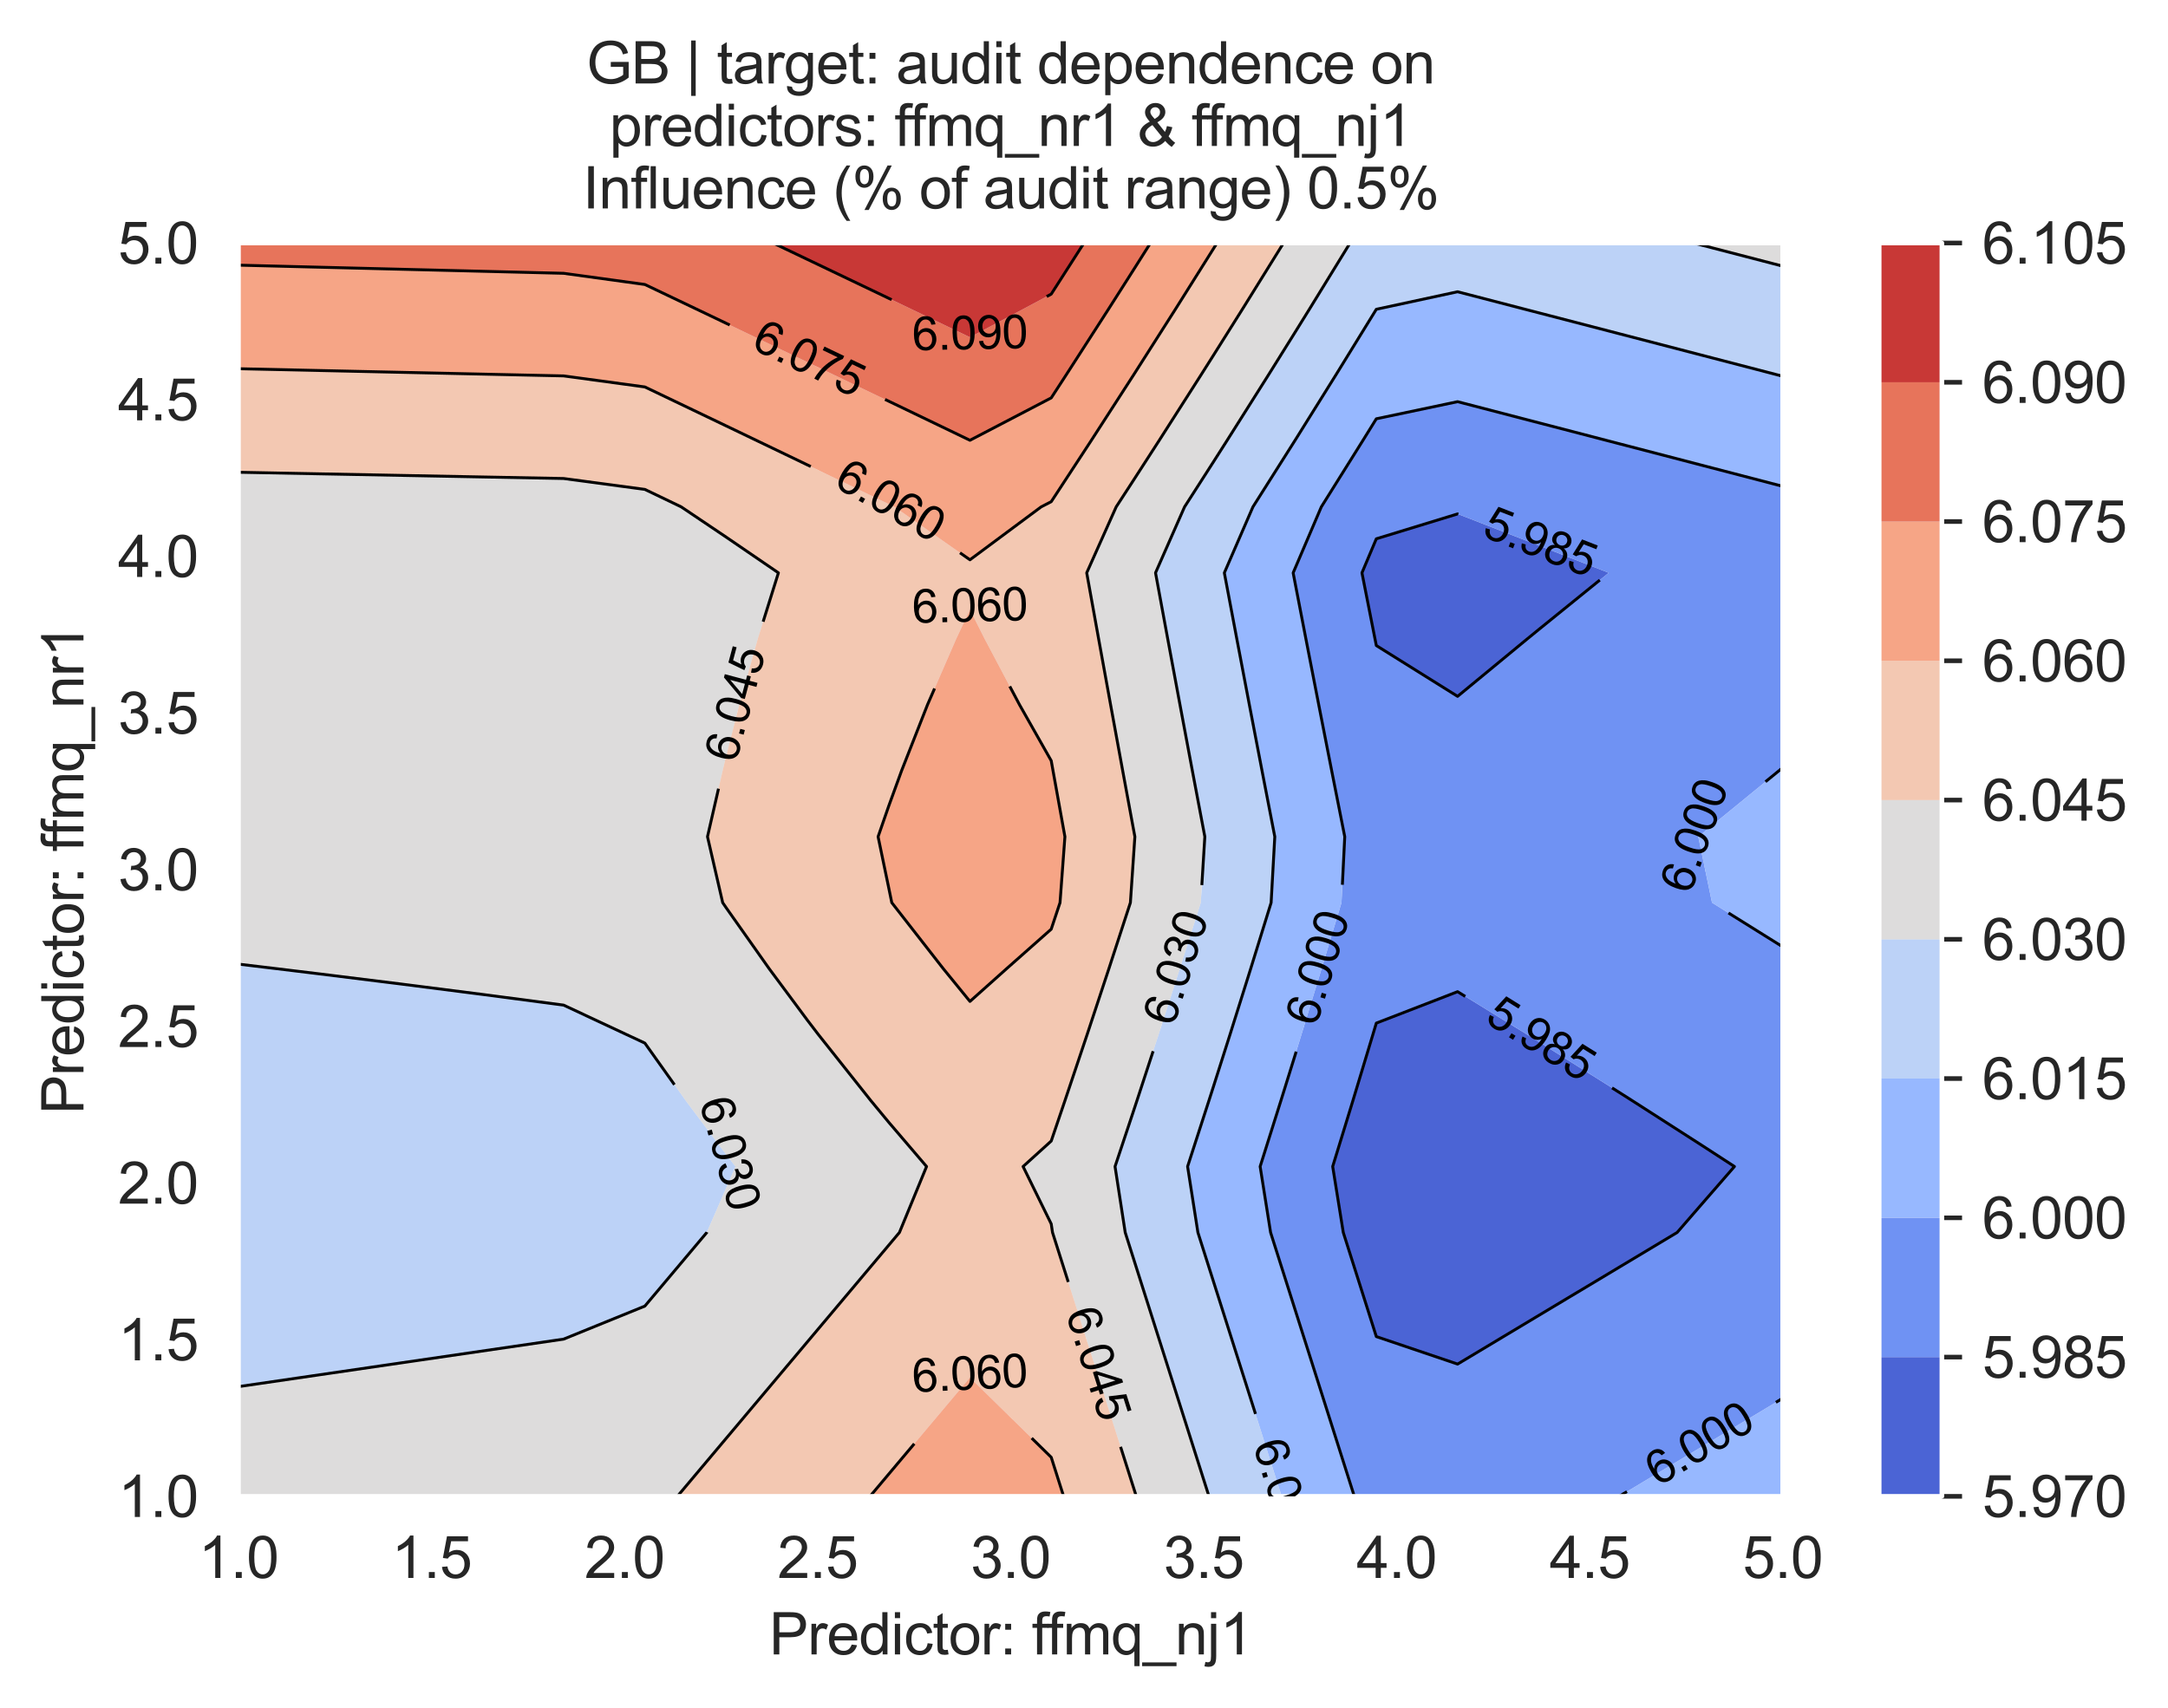 <?xml version="1.0" encoding="utf-8" standalone="no"?>
<!DOCTYPE svg PUBLIC "-//W3C//DTD SVG 1.1//EN"
  "http://www.w3.org/Graphics/SVG/1.1/DTD/svg11.dtd">
<svg xmlns:xlink="http://www.w3.org/1999/xlink" width="376.041pt" height="296.33pt" viewBox="0 0 376.041 296.33" xmlns="http://www.w3.org/2000/svg" version="1.1">
 <defs>
  <style type="text/css">*{stroke-linejoin: round; stroke-linecap: butt}</style>
 </defs>
 <g id="figure_1">
  <g id="patch_1">
   <path d="M 0 296.33 
L 376.041 296.33 
L 376.041 0 
L 0 0 
z
" style="fill: #ffffff"/>
  </g>
  <g id="axes_1">
   <g id="patch_2">
    <path d="M 41.367 259.6 
L 309.207 259.6 
L 309.207 42.16 
L 41.367 42.16 
z
" style="fill: #eaeaf2"/>
   </g>
   <g id="matplotlib.axis_1">
    <g id="xtick_1">
     <g id="line2d_1">
      <path d="M 41.367 259.6 
L 41.367 42.16 
" clip-path="url(#pf261f63f95)" style="fill: none; stroke: #ffffff; stroke-width: 0.8; stroke-linecap: round"/>
     </g>
     <g id="text_1">
      <!-- 1.0 -->
      <g style="fill: #262626" transform="translate(34.417 273.758)scale(0.1 -0.1)">
       <defs>
        <path id="ArialMT-31" d="M 2384 0 
L 1822 0 
L 1822 3584 
Q 1619 3391 1289 3197 
Q 959 3003 697 2906 
L 697 3450 
Q 1169 3672 1522 3987 
Q 1875 4303 2022 4600 
L 2384 4600 
L 2384 0 
z
" transform="scale(0.016)"/>
        <path id="ArialMT-2e" d="M 581 0 
L 581 641 
L 1222 641 
L 1222 0 
L 581 0 
z
" transform="scale(0.016)"/>
        <path id="ArialMT-30" d="M 266 2259 
Q 266 3072 433 3567 
Q 600 4063 929 4331 
Q 1259 4600 1759 4600 
Q 2128 4600 2406 4451 
Q 2684 4303 2865 4023 
Q 3047 3744 3150 3342 
Q 3253 2941 3253 2259 
Q 3253 1453 3087 958 
Q 2922 463 2592 192 
Q 2263 -78 1759 -78 
Q 1097 -78 719 397 
Q 266 969 266 2259 
z
M 844 2259 
Q 844 1131 1108 757 
Q 1372 384 1759 384 
Q 2147 384 2411 759 
Q 2675 1134 2675 2259 
Q 2675 3391 2411 3762 
Q 2147 4134 1753 4134 
Q 1366 4134 1134 3806 
Q 844 3388 844 2259 
z
" transform="scale(0.016)"/>
       </defs>
       <use xlink:href="#ArialMT-31"/>
       <use xlink:href="#ArialMT-2e" x="55.615"/>
       <use xlink:href="#ArialMT-30" x="83.398"/>
      </g>
     </g>
    </g>
    <g id="xtick_2">
     <g id="line2d_2">
      <path d="M 74.847 259.6 
L 74.847 42.16 
" clip-path="url(#pf261f63f95)" style="fill: none; stroke: #ffffff; stroke-width: 0.8; stroke-linecap: round"/>
     </g>
     <g id="text_2">
      <!-- 1.5 -->
      <g style="fill: #262626" transform="translate(67.897 273.758)scale(0.1 -0.1)">
       <defs>
        <path id="ArialMT-35" d="M 266 1200 
L 856 1250 
Q 922 819 1161 601 
Q 1400 384 1738 384 
Q 2144 384 2425 690 
Q 2706 997 2706 1503 
Q 2706 1984 2436 2262 
Q 2166 2541 1728 2541 
Q 1456 2541 1237 2417 
Q 1019 2294 894 2097 
L 366 2166 
L 809 4519 
L 3088 4519 
L 3088 3981 
L 1259 3981 
L 1013 2750 
Q 1425 3038 1878 3038 
Q 2478 3038 2890 2622 
Q 3303 2206 3303 1553 
Q 3303 931 2941 478 
Q 2500 -78 1738 -78 
Q 1113 -78 717 272 
Q 322 622 266 1200 
z
" transform="scale(0.016)"/>
       </defs>
       <use xlink:href="#ArialMT-31"/>
       <use xlink:href="#ArialMT-2e" x="55.615"/>
       <use xlink:href="#ArialMT-35" x="83.398"/>
      </g>
     </g>
    </g>
    <g id="xtick_3">
     <g id="line2d_3">
      <path d="M 108.327 259.6 
L 108.327 42.16 
" clip-path="url(#pf261f63f95)" style="fill: none; stroke: #ffffff; stroke-width: 0.8; stroke-linecap: round"/>
     </g>
     <g id="text_3">
      <!-- 2.0 -->
      <g style="fill: #262626" transform="translate(101.377 273.758)scale(0.1 -0.1)">
       <defs>
        <path id="ArialMT-32" d="M 3222 541 
L 3222 0 
L 194 0 
Q 188 203 259 391 
Q 375 700 629 1000 
Q 884 1300 1366 1694 
Q 2113 2306 2375 2664 
Q 2638 3022 2638 3341 
Q 2638 3675 2398 3904 
Q 2159 4134 1775 4134 
Q 1369 4134 1125 3890 
Q 881 3647 878 3216 
L 300 3275 
Q 359 3922 746 4261 
Q 1134 4600 1788 4600 
Q 2447 4600 2831 4234 
Q 3216 3869 3216 3328 
Q 3216 3053 3103 2787 
Q 2991 2522 2730 2228 
Q 2469 1934 1863 1422 
Q 1356 997 1212 845 
Q 1069 694 975 541 
L 3222 541 
z
" transform="scale(0.016)"/>
       </defs>
       <use xlink:href="#ArialMT-32"/>
       <use xlink:href="#ArialMT-2e" x="55.615"/>
       <use xlink:href="#ArialMT-30" x="83.398"/>
      </g>
     </g>
    </g>
    <g id="xtick_4">
     <g id="line2d_4">
      <path d="M 141.807 259.6 
L 141.807 42.16 
" clip-path="url(#pf261f63f95)" style="fill: none; stroke: #ffffff; stroke-width: 0.8; stroke-linecap: round"/>
     </g>
     <g id="text_4">
      <!-- 2.5 -->
      <g style="fill: #262626" transform="translate(134.857 273.758)scale(0.1 -0.1)">
       <use xlink:href="#ArialMT-32"/>
       <use xlink:href="#ArialMT-2e" x="55.615"/>
       <use xlink:href="#ArialMT-35" x="83.398"/>
      </g>
     </g>
    </g>
    <g id="xtick_5">
     <g id="line2d_5">
      <path d="M 175.287 259.6 
L 175.287 42.16 
" clip-path="url(#pf261f63f95)" style="fill: none; stroke: #ffffff; stroke-width: 0.8; stroke-linecap: round"/>
     </g>
     <g id="text_5">
      <!-- 3.0 -->
      <g style="fill: #262626" transform="translate(168.337 273.758)scale(0.1 -0.1)">
       <defs>
        <path id="ArialMT-33" d="M 269 1209 
L 831 1284 
Q 928 806 1161 595 
Q 1394 384 1728 384 
Q 2125 384 2398 659 
Q 2672 934 2672 1341 
Q 2672 1728 2419 1979 
Q 2166 2231 1775 2231 
Q 1616 2231 1378 2169 
L 1441 2663 
Q 1497 2656 1531 2656 
Q 1891 2656 2178 2843 
Q 2466 3031 2466 3422 
Q 2466 3731 2256 3934 
Q 2047 4138 1716 4138 
Q 1388 4138 1169 3931 
Q 950 3725 888 3313 
L 325 3413 
Q 428 3978 793 4289 
Q 1159 4600 1703 4600 
Q 2078 4600 2393 4439 
Q 2709 4278 2876 4000 
Q 3044 3722 3044 3409 
Q 3044 3113 2884 2869 
Q 2725 2625 2413 2481 
Q 2819 2388 3044 2092 
Q 3269 1797 3269 1353 
Q 3269 753 2831 336 
Q 2394 -81 1725 -81 
Q 1122 -81 723 278 
Q 325 638 269 1209 
z
" transform="scale(0.016)"/>
       </defs>
       <use xlink:href="#ArialMT-33"/>
       <use xlink:href="#ArialMT-2e" x="55.615"/>
       <use xlink:href="#ArialMT-30" x="83.398"/>
      </g>
     </g>
    </g>
    <g id="xtick_6">
     <g id="line2d_6">
      <path d="M 208.767 259.6 
L 208.767 42.16 
" clip-path="url(#pf261f63f95)" style="fill: none; stroke: #ffffff; stroke-width: 0.8; stroke-linecap: round"/>
     </g>
     <g id="text_6">
      <!-- 3.5 -->
      <g style="fill: #262626" transform="translate(201.817 273.758)scale(0.1 -0.1)">
       <use xlink:href="#ArialMT-33"/>
       <use xlink:href="#ArialMT-2e" x="55.615"/>
       <use xlink:href="#ArialMT-35" x="83.398"/>
      </g>
     </g>
    </g>
    <g id="xtick_7">
     <g id="line2d_7">
      <path d="M 242.247 259.6 
L 242.247 42.16 
" clip-path="url(#pf261f63f95)" style="fill: none; stroke: #ffffff; stroke-width: 0.8; stroke-linecap: round"/>
     </g>
     <g id="text_7">
      <!-- 4.0 -->
      <g style="fill: #262626" transform="translate(235.297 273.758)scale(0.1 -0.1)">
       <defs>
        <path id="ArialMT-34" d="M 2069 0 
L 2069 1097 
L 81 1097 
L 81 1613 
L 2172 4581 
L 2631 4581 
L 2631 1613 
L 3250 1613 
L 3250 1097 
L 2631 1097 
L 2631 0 
L 2069 0 
z
M 2069 1613 
L 2069 3678 
L 634 1613 
L 2069 1613 
z
" transform="scale(0.016)"/>
       </defs>
       <use xlink:href="#ArialMT-34"/>
       <use xlink:href="#ArialMT-2e" x="55.615"/>
       <use xlink:href="#ArialMT-30" x="83.398"/>
      </g>
     </g>
    </g>
    <g id="xtick_8">
     <g id="line2d_8">
      <path d="M 275.727 259.6 
L 275.727 42.16 
" clip-path="url(#pf261f63f95)" style="fill: none; stroke: #ffffff; stroke-width: 0.8; stroke-linecap: round"/>
     </g>
     <g id="text_8">
      <!-- 4.5 -->
      <g style="fill: #262626" transform="translate(268.777 273.758)scale(0.1 -0.1)">
       <use xlink:href="#ArialMT-34"/>
       <use xlink:href="#ArialMT-2e" x="55.615"/>
       <use xlink:href="#ArialMT-35" x="83.398"/>
      </g>
     </g>
    </g>
    <g id="xtick_9">
     <g id="line2d_9">
      <path d="M 309.207 259.6 
L 309.207 42.16 
" clip-path="url(#pf261f63f95)" style="fill: none; stroke: #ffffff; stroke-width: 0.8; stroke-linecap: round"/>
     </g>
     <g id="text_9">
      <!-- 5.0 -->
      <g style="fill: #262626" transform="translate(302.257 273.758)scale(0.1 -0.1)">
       <use xlink:href="#ArialMT-35"/>
       <use xlink:href="#ArialMT-2e" x="55.615"/>
       <use xlink:href="#ArialMT-30" x="83.398"/>
      </g>
     </g>
    </g>
    <g id="text_10">
     <!-- Predictor: ffmq_nj1 -->
     <g style="fill: #262626" transform="translate(133.415 287.025)scale(0.1 -0.1)">
      <defs>
       <path id="ArialMT-50" d="M 494 0 
L 494 4581 
L 2222 4581 
Q 2678 4581 2919 4538 
Q 3256 4481 3484 4323 
Q 3713 4166 3852 3881 
Q 3991 3597 3991 3256 
Q 3991 2672 3619 2267 
Q 3247 1863 2275 1863 
L 1100 1863 
L 1100 0 
L 494 0 
z
M 1100 2403 
L 2284 2403 
Q 2872 2403 3119 2622 
Q 3366 2841 3366 3238 
Q 3366 3525 3220 3729 
Q 3075 3934 2838 4000 
Q 2684 4041 2272 4041 
L 1100 4041 
L 1100 2403 
z
" transform="scale(0.016)"/>
       <path id="ArialMT-72" d="M 416 0 
L 416 3319 
L 922 3319 
L 922 2816 
Q 1116 3169 1280 3281 
Q 1444 3394 1641 3394 
Q 1925 3394 2219 3213 
L 2025 2691 
Q 1819 2813 1613 2813 
Q 1428 2813 1281 2702 
Q 1134 2591 1072 2394 
Q 978 2094 978 1738 
L 978 0 
L 416 0 
z
" transform="scale(0.016)"/>
       <path id="ArialMT-65" d="M 2694 1069 
L 3275 997 
Q 3138 488 2766 206 
Q 2394 -75 1816 -75 
Q 1088 -75 661 373 
Q 234 822 234 1631 
Q 234 2469 665 2931 
Q 1097 3394 1784 3394 
Q 2450 3394 2872 2941 
Q 3294 2488 3294 1666 
Q 3294 1616 3291 1516 
L 816 1516 
Q 847 969 1125 678 
Q 1403 388 1819 388 
Q 2128 388 2347 550 
Q 2566 713 2694 1069 
z
M 847 1978 
L 2700 1978 
Q 2663 2397 2488 2606 
Q 2219 2931 1791 2931 
Q 1403 2931 1139 2672 
Q 875 2413 847 1978 
z
" transform="scale(0.016)"/>
       <path id="ArialMT-64" d="M 2575 0 
L 2575 419 
Q 2259 -75 1647 -75 
Q 1250 -75 917 144 
Q 584 363 401 755 
Q 219 1147 219 1656 
Q 219 2153 384 2558 
Q 550 2963 881 3178 
Q 1213 3394 1622 3394 
Q 1922 3394 2156 3267 
Q 2391 3141 2538 2938 
L 2538 4581 
L 3097 4581 
L 3097 0 
L 2575 0 
z
M 797 1656 
Q 797 1019 1065 703 
Q 1334 388 1700 388 
Q 2069 388 2326 689 
Q 2584 991 2584 1609 
Q 2584 2291 2321 2609 
Q 2059 2928 1675 2928 
Q 1300 2928 1048 2622 
Q 797 2316 797 1656 
z
" transform="scale(0.016)"/>
       <path id="ArialMT-69" d="M 425 3934 
L 425 4581 
L 988 4581 
L 988 3934 
L 425 3934 
z
M 425 0 
L 425 3319 
L 988 3319 
L 988 0 
L 425 0 
z
" transform="scale(0.016)"/>
       <path id="ArialMT-63" d="M 2588 1216 
L 3141 1144 
Q 3050 572 2676 248 
Q 2303 -75 1759 -75 
Q 1078 -75 664 370 
Q 250 816 250 1647 
Q 250 2184 428 2587 
Q 606 2991 970 3192 
Q 1334 3394 1763 3394 
Q 2303 3394 2647 3120 
Q 2991 2847 3088 2344 
L 2541 2259 
Q 2463 2594 2264 2762 
Q 2066 2931 1784 2931 
Q 1359 2931 1093 2626 
Q 828 2322 828 1663 
Q 828 994 1084 691 
Q 1341 388 1753 388 
Q 2084 388 2306 591 
Q 2528 794 2588 1216 
z
" transform="scale(0.016)"/>
       <path id="ArialMT-74" d="M 1650 503 
L 1731 6 
Q 1494 -44 1306 -44 
Q 1000 -44 831 53 
Q 663 150 594 308 
Q 525 466 525 972 
L 525 2881 
L 113 2881 
L 113 3319 
L 525 3319 
L 525 4141 
L 1084 4478 
L 1084 3319 
L 1650 3319 
L 1650 2881 
L 1084 2881 
L 1084 941 
Q 1084 700 1114 631 
Q 1144 563 1211 522 
Q 1278 481 1403 481 
Q 1497 481 1650 503 
z
" transform="scale(0.016)"/>
       <path id="ArialMT-6f" d="M 213 1659 
Q 213 2581 725 3025 
Q 1153 3394 1769 3394 
Q 2453 3394 2887 2945 
Q 3322 2497 3322 1706 
Q 3322 1066 3130 698 
Q 2938 331 2570 128 
Q 2203 -75 1769 -75 
Q 1072 -75 642 372 
Q 213 819 213 1659 
z
M 791 1659 
Q 791 1022 1069 705 
Q 1347 388 1769 388 
Q 2188 388 2466 706 
Q 2744 1025 2744 1678 
Q 2744 2294 2464 2611 
Q 2184 2928 1769 2928 
Q 1347 2928 1069 2612 
Q 791 2297 791 1659 
z
" transform="scale(0.016)"/>
       <path id="ArialMT-3a" d="M 578 2678 
L 578 3319 
L 1219 3319 
L 1219 2678 
L 578 2678 
z
M 578 0 
L 578 641 
L 1219 641 
L 1219 0 
L 578 0 
z
" transform="scale(0.016)"/>
       <path id="ArialMT-20" transform="scale(0.016)"/>
       <path id="ArialMT-66" d="M 556 0 
L 556 2881 
L 59 2881 
L 59 3319 
L 556 3319 
L 556 3672 
Q 556 4006 616 4169 
Q 697 4388 901 4523 
Q 1106 4659 1475 4659 
Q 1713 4659 2000 4603 
L 1916 4113 
Q 1741 4144 1584 4144 
Q 1328 4144 1222 4034 
Q 1116 3925 1116 3625 
L 1116 3319 
L 1763 3319 
L 1763 2881 
L 1116 2881 
L 1116 0 
L 556 0 
z
" transform="scale(0.016)"/>
       <path id="ArialMT-6d" d="M 422 0 
L 422 3319 
L 925 3319 
L 925 2853 
Q 1081 3097 1340 3245 
Q 1600 3394 1931 3394 
Q 2300 3394 2536 3241 
Q 2772 3088 2869 2813 
Q 3263 3394 3894 3394 
Q 4388 3394 4653 3120 
Q 4919 2847 4919 2278 
L 4919 0 
L 4359 0 
L 4359 2091 
Q 4359 2428 4304 2576 
Q 4250 2725 4106 2815 
Q 3963 2906 3769 2906 
Q 3419 2906 3187 2673 
Q 2956 2441 2956 1928 
L 2956 0 
L 2394 0 
L 2394 2156 
Q 2394 2531 2256 2718 
Q 2119 2906 1806 2906 
Q 1569 2906 1367 2781 
Q 1166 2656 1075 2415 
Q 984 2175 984 1722 
L 984 0 
L 422 0 
z
" transform="scale(0.016)"/>
       <path id="ArialMT-71" d="M 2538 -1272 
L 2538 353 
Q 2406 169 2170 47 
Q 1934 -75 1669 -75 
Q 1078 -75 651 397 
Q 225 869 225 1691 
Q 225 2191 398 2587 
Q 572 2984 901 3189 
Q 1231 3394 1625 3394 
Q 2241 3394 2594 2875 
L 2594 3319 
L 3100 3319 
L 3100 -1272 
L 2538 -1272 
z
M 803 1669 
Q 803 1028 1072 708 
Q 1341 388 1716 388 
Q 2075 388 2334 692 
Q 2594 997 2594 1619 
Q 2594 2281 2320 2615 
Q 2047 2950 1678 2950 
Q 1313 2950 1058 2639 
Q 803 2328 803 1669 
z
" transform="scale(0.016)"/>
       <path id="ArialMT-5f" d="M -97 -1272 
L -97 -866 
L 3631 -866 
L 3631 -1272 
L -97 -1272 
z
" transform="scale(0.016)"/>
       <path id="ArialMT-6e" d="M 422 0 
L 422 3319 
L 928 3319 
L 928 2847 
Q 1294 3394 1984 3394 
Q 2284 3394 2536 3286 
Q 2788 3178 2913 3003 
Q 3038 2828 3088 2588 
Q 3119 2431 3119 2041 
L 3119 0 
L 2556 0 
L 2556 2019 
Q 2556 2363 2490 2533 
Q 2425 2703 2258 2804 
Q 2091 2906 1866 2906 
Q 1506 2906 1245 2678 
Q 984 2450 984 1813 
L 984 0 
L 422 0 
z
" transform="scale(0.016)"/>
       <path id="ArialMT-6a" d="M 419 3928 
L 419 4581 
L 981 4581 
L 981 3928 
L 419 3928 
z
M -294 -1288 
L -188 -809 
Q -19 -853 78 -853 
Q 250 -853 334 -739 
Q 419 -625 419 -169 
L 419 3319 
L 981 3319 
L 981 -181 
Q 981 -794 822 -1034 
Q 619 -1347 147 -1347 
Q -81 -1347 -294 -1288 
z
" transform="scale(0.016)"/>
      </defs>
      <use xlink:href="#ArialMT-50"/>
      <use xlink:href="#ArialMT-72" x="66.699"/>
      <use xlink:href="#ArialMT-65" x="100"/>
      <use xlink:href="#ArialMT-64" x="155.615"/>
      <use xlink:href="#ArialMT-69" x="211.23"/>
      <use xlink:href="#ArialMT-63" x="233.447"/>
      <use xlink:href="#ArialMT-74" x="283.447"/>
      <use xlink:href="#ArialMT-6f" x="311.23"/>
      <use xlink:href="#ArialMT-72" x="366.846"/>
      <use xlink:href="#ArialMT-3a" x="400.146"/>
      <use xlink:href="#ArialMT-20" x="427.93"/>
      <use xlink:href="#ArialMT-66" x="455.713"/>
      <use xlink:href="#ArialMT-66" x="481.746"/>
      <use xlink:href="#ArialMT-6d" x="509.529"/>
      <use xlink:href="#ArialMT-71" x="592.83"/>
      <use xlink:href="#ArialMT-5f" x="648.445"/>
      <use xlink:href="#ArialMT-6e" x="704.061"/>
      <use xlink:href="#ArialMT-6a" x="759.676"/>
      <use xlink:href="#ArialMT-31" x="781.893"/>
     </g>
    </g>
   </g>
   <g id="matplotlib.axis_2">
    <g id="ytick_1">
     <g id="line2d_10">
      <path d="M 41.367 259.6 
L 309.207 259.6 
" clip-path="url(#pf261f63f95)" style="fill: none; stroke: #ffffff; stroke-width: 0.8; stroke-linecap: round"/>
     </g>
     <g id="text_11">
      <!-- 1.0 -->
      <g style="fill: #262626" transform="translate(20.467 263.179)scale(0.1 -0.1)">
       <use xlink:href="#ArialMT-31"/>
       <use xlink:href="#ArialMT-2e" x="55.615"/>
       <use xlink:href="#ArialMT-30" x="83.398"/>
      </g>
     </g>
    </g>
    <g id="ytick_2">
     <g id="line2d_11">
      <path d="M 41.367 232.42 
L 309.207 232.42 
" clip-path="url(#pf261f63f95)" style="fill: none; stroke: #ffffff; stroke-width: 0.8; stroke-linecap: round"/>
     </g>
     <g id="text_12">
      <!-- 1.5 -->
      <g style="fill: #262626" transform="translate(20.467 235.999)scale(0.1 -0.1)">
       <use xlink:href="#ArialMT-31"/>
       <use xlink:href="#ArialMT-2e" x="55.615"/>
       <use xlink:href="#ArialMT-35" x="83.398"/>
      </g>
     </g>
    </g>
    <g id="ytick_3">
     <g id="line2d_12">
      <path d="M 41.367 205.24 
L 309.207 205.24 
" clip-path="url(#pf261f63f95)" style="fill: none; stroke: #ffffff; stroke-width: 0.8; stroke-linecap: round"/>
     </g>
     <g id="text_13">
      <!-- 2.0 -->
      <g style="fill: #262626" transform="translate(20.467 208.819)scale(0.1 -0.1)">
       <use xlink:href="#ArialMT-32"/>
       <use xlink:href="#ArialMT-2e" x="55.615"/>
       <use xlink:href="#ArialMT-30" x="83.398"/>
      </g>
     </g>
    </g>
    <g id="ytick_4">
     <g id="line2d_13">
      <path d="M 41.367 178.06 
L 309.207 178.06 
" clip-path="url(#pf261f63f95)" style="fill: none; stroke: #ffffff; stroke-width: 0.8; stroke-linecap: round"/>
     </g>
     <g id="text_14">
      <!-- 2.5 -->
      <g style="fill: #262626" transform="translate(20.467 181.639)scale(0.1 -0.1)">
       <use xlink:href="#ArialMT-32"/>
       <use xlink:href="#ArialMT-2e" x="55.615"/>
       <use xlink:href="#ArialMT-35" x="83.398"/>
      </g>
     </g>
    </g>
    <g id="ytick_5">
     <g id="line2d_14">
      <path d="M 41.367 150.88 
L 309.207 150.88 
" clip-path="url(#pf261f63f95)" style="fill: none; stroke: #ffffff; stroke-width: 0.8; stroke-linecap: round"/>
     </g>
     <g id="text_15">
      <!-- 3.0 -->
      <g style="fill: #262626" transform="translate(20.467 154.459)scale(0.1 -0.1)">
       <use xlink:href="#ArialMT-33"/>
       <use xlink:href="#ArialMT-2e" x="55.615"/>
       <use xlink:href="#ArialMT-30" x="83.398"/>
      </g>
     </g>
    </g>
    <g id="ytick_6">
     <g id="line2d_15">
      <path d="M 41.367 123.7 
L 309.207 123.7 
" clip-path="url(#pf261f63f95)" style="fill: none; stroke: #ffffff; stroke-width: 0.8; stroke-linecap: round"/>
     </g>
     <g id="text_16">
      <!-- 3.5 -->
      <g style="fill: #262626" transform="translate(20.467 127.279)scale(0.1 -0.1)">
       <use xlink:href="#ArialMT-33"/>
       <use xlink:href="#ArialMT-2e" x="55.615"/>
       <use xlink:href="#ArialMT-35" x="83.398"/>
      </g>
     </g>
    </g>
    <g id="ytick_7">
     <g id="line2d_16">
      <path d="M 41.367 96.52 
L 309.207 96.52 
" clip-path="url(#pf261f63f95)" style="fill: none; stroke: #ffffff; stroke-width: 0.8; stroke-linecap: round"/>
     </g>
     <g id="text_17">
      <!-- 4.0 -->
      <g style="fill: #262626" transform="translate(20.467 100.099)scale(0.1 -0.1)">
       <use xlink:href="#ArialMT-34"/>
       <use xlink:href="#ArialMT-2e" x="55.615"/>
       <use xlink:href="#ArialMT-30" x="83.398"/>
      </g>
     </g>
    </g>
    <g id="ytick_8">
     <g id="line2d_17">
      <path d="M 41.367 69.34 
L 309.207 69.34 
" clip-path="url(#pf261f63f95)" style="fill: none; stroke: #ffffff; stroke-width: 0.8; stroke-linecap: round"/>
     </g>
     <g id="text_18">
      <!-- 4.5 -->
      <g style="fill: #262626" transform="translate(20.467 72.919)scale(0.1 -0.1)">
       <use xlink:href="#ArialMT-34"/>
       <use xlink:href="#ArialMT-2e" x="55.615"/>
       <use xlink:href="#ArialMT-35" x="83.398"/>
      </g>
     </g>
    </g>
    <g id="ytick_9">
     <g id="line2d_18">
      <path d="M 41.367 42.16 
L 309.207 42.16 
" clip-path="url(#pf261f63f95)" style="fill: none; stroke: #ffffff; stroke-width: 0.8; stroke-linecap: round"/>
     </g>
     <g id="text_19">
      <!-- 5.0 -->
      <g style="fill: #262626" transform="translate(20.467 45.739)scale(0.1 -0.1)">
       <use xlink:href="#ArialMT-35"/>
       <use xlink:href="#ArialMT-2e" x="55.615"/>
       <use xlink:href="#ArialMT-30" x="83.398"/>
      </g>
     </g>
    </g>
    <g id="text_20">
     <!-- Predictor: ffmq_nr1 -->
     <g style="fill: #262626" transform="translate(14.48 193.307)rotate(-90)scale(0.1 -0.1)">
      <use xlink:href="#ArialMT-50"/>
      <use xlink:href="#ArialMT-72" x="66.699"/>
      <use xlink:href="#ArialMT-65" x="100"/>
      <use xlink:href="#ArialMT-64" x="155.615"/>
      <use xlink:href="#ArialMT-69" x="211.23"/>
      <use xlink:href="#ArialMT-63" x="233.447"/>
      <use xlink:href="#ArialMT-74" x="283.447"/>
      <use xlink:href="#ArialMT-6f" x="311.23"/>
      <use xlink:href="#ArialMT-72" x="366.846"/>
      <use xlink:href="#ArialMT-3a" x="400.146"/>
      <use xlink:href="#ArialMT-20" x="427.93"/>
      <use xlink:href="#ArialMT-66" x="455.713"/>
      <use xlink:href="#ArialMT-66" x="481.746"/>
      <use xlink:href="#ArialMT-6d" x="509.529"/>
      <use xlink:href="#ArialMT-71" x="592.83"/>
      <use xlink:href="#ArialMT-5f" x="648.445"/>
      <use xlink:href="#ArialMT-6e" x="704.061"/>
      <use xlink:href="#ArialMT-72" x="759.676"/>
      <use xlink:href="#ArialMT-31" x="792.977"/>
     </g>
    </g>
   </g>
   <g id="PathCollection_1">
    <path d="M 238.723 231.884 
L 252.82 236.654 
L 266.917 228.203 
L 271.812 225.268 
L 281.014 219.751 
L 290.901 213.823 
L 295.11 208.97 
L 300.843 202.379 
L 295.11 198.655 
L 283.084 190.935 
L 281.014 189.618 
L 266.917 180.75 
L 264.894 179.491 
L 252.82 172.046 
L 238.723 177.499 
L 238.126 179.491 
L 234.668 190.935 
L 231.156 202.379 
L 232.993 213.823 
L 236.624 225.268 
z
" clip-path="url(#pf261f63f95)" style="fill: #4b64d5"/>
    <path d="M 238.723 111.997 
L 252.82 120.809 
L 264.928 110.826 
L 266.917 109.2 
L 279.035 99.381 
L 266.917 94.65 
L 252.82 89.16 
L 238.723 93.475 
L 236.232 99.381 
L 238.491 110.826 
z
" clip-path="url(#pf261f63f95)" style="fill: #4b64d5"/>
   </g>
   <g id="PathCollection_2">
    <path d="M 238.723 259.6 
L 252.82 259.6 
L 266.917 259.6 
L 280.829 259.6 
L 281.014 259.49 
L 295.11 251.038 
L 299.918 248.156 
L 309.207 242.587 
L 309.207 236.712 
L 309.207 225.268 
L 309.207 213.823 
L 309.207 202.379 
L 309.207 190.935 
L 309.207 179.491 
L 309.207 168.047 
L 309.207 164.262 
L 296.947 156.602 
L 295.11 147.761 
L 294.564 145.158 
L 295.11 144.708 
L 308.563 133.714 
L 309.207 133.192 
L 309.207 122.27 
L 309.207 110.826 
L 309.207 99.381 
L 309.207 87.937 
L 309.207 84.369 
L 295.11 80.695 
L 281.014 77.023 
L 278.979 76.493 
L 266.917 73.353 
L 252.82 69.686 
L 238.723 72.656 
L 236.344 76.493 
L 229.184 87.937 
L 224.626 98.615 
L 224.297 99.381 
L 224.626 101.092 
L 226.507 110.826 
L 228.735 122.27 
L 230.981 133.714 
L 233.247 145.158 
L 232.682 156.602 
L 229.235 168.047 
L 225.735 179.491 
L 224.626 183.08 
L 222.181 190.935 
L 218.572 202.379 
L 220.385 213.823 
L 224.017 225.268 
L 224.626 227.188 
L 227.648 236.712 
L 231.279 248.156 
L 234.91 259.6 
z
M 236.624 225.268 
L 232.993 213.823 
L 231.156 202.379 
L 234.668 190.935 
L 238.126 179.491 
L 238.723 177.499 
L 252.82 172.046 
L 264.894 179.491 
L 266.917 180.75 
L 281.014 189.618 
L 283.084 190.935 
L 295.11 198.655 
L 300.843 202.379 
L 295.11 208.97 
L 290.901 213.823 
L 281.014 219.751 
L 271.812 225.268 
L 266.917 228.203 
L 252.82 236.654 
L 238.723 231.884 
z
M 238.491 110.826 
L 236.232 99.381 
L 238.723 93.475 
L 252.82 89.16 
L 266.917 94.65 
L 279.035 99.381 
L 266.917 109.2 
L 264.928 110.826 
L 252.82 120.809 
L 238.723 111.997 
z
" clip-path="url(#pf261f63f95)" style="fill: #6f92f3"/>
   </g>
   <g id="PathCollection_3">
    <path d="M 224.626 259.6 
L 234.91 259.6 
L 231.279 248.156 
L 227.648 236.712 
L 224.626 227.188 
L 224.017 225.268 
L 220.385 213.823 
L 218.572 202.379 
L 222.181 190.935 
L 224.626 183.08 
L 225.735 179.491 
L 229.235 168.047 
L 232.682 156.602 
L 233.247 145.158 
L 230.981 133.714 
L 228.735 122.27 
L 226.507 110.826 
L 224.626 101.092 
L 224.297 99.381 
L 224.626 98.615 
L 229.184 87.937 
L 236.344 76.493 
L 238.723 72.656 
L 252.82 69.686 
L 266.917 73.353 
L 278.979 76.493 
L 281.014 77.023 
L 295.11 80.695 
L 309.207 84.369 
L 309.207 76.493 
L 309.207 65.272 
L 308.35 65.049 
L 295.11 61.604 
L 281.014 57.939 
L 266.917 54.276 
L 264.33 53.605 
L 252.82 50.616 
L 238.966 53.605 
L 238.723 53.657 
L 231.709 65.049 
L 224.626 76.398 
L 224.566 76.493 
L 217.323 87.937 
L 212.362 99.381 
L 214.523 110.826 
L 216.701 122.27 
L 218.898 133.714 
L 221.113 145.158 
L 220.477 156.602 
L 216.937 168.047 
L 213.344 179.491 
L 210.529 188.332 
L 209.694 190.935 
L 205.989 202.379 
L 207.778 213.823 
L 210.529 222.494 
L 211.41 225.268 
L 215.041 236.712 
L 218.673 248.156 
L 222.304 259.6 
z
" clip-path="url(#pf261f63f95)" style="fill: #97b8ff"/>
    <path d="M 281.014 259.6 
L 295.11 259.6 
L 309.207 259.6 
L 309.207 248.156 
L 309.207 242.587 
L 299.918 248.156 
L 295.11 251.038 
L 281.014 259.49 
L 280.829 259.6 
z
" clip-path="url(#pf261f63f95)" style="fill: #97b8ff"/>
    <path d="M 309.207 164.262 
L 309.207 156.602 
L 309.207 145.158 
L 309.207 133.714 
L 309.207 133.192 
L 308.563 133.714 
L 295.11 144.708 
L 294.564 145.158 
L 295.11 147.761 
L 296.947 156.602 
z
" clip-path="url(#pf261f63f95)" style="fill: #97b8ff"/>
   </g>
   <g id="PathCollection_4">
    <path d="M 210.529 259.6 
L 222.304 259.6 
L 218.673 248.156 
L 215.041 236.712 
L 211.41 225.268 
L 210.529 222.494 
L 207.778 213.823 
L 205.989 202.379 
L 209.694 190.935 
L 210.529 188.332 
L 213.344 179.491 
L 216.937 168.047 
L 220.477 156.602 
L 221.113 145.158 
L 218.898 133.714 
L 216.701 122.27 
L 214.523 110.826 
L 212.362 99.381 
L 217.323 87.937 
L 224.566 76.493 
L 224.626 76.398 
L 231.709 65.049 
L 238.723 53.657 
L 238.966 53.605 
L 252.82 50.616 
L 264.33 53.605 
L 266.917 54.276 
L 281.014 57.939 
L 295.11 61.604 
L 308.35 65.049 
L 309.207 65.272 
L 309.207 65.049 
L 309.207 53.605 
L 309.207 46.174 
L 295.11 42.513 
L 293.75 42.16 
L 281.014 42.16 
L 266.917 42.16 
L 252.82 42.16 
L 238.723 42.16 
L 234.167 42.16 
L 227.138 53.605 
L 224.626 57.657 
L 220.013 65.049 
L 212.788 76.493 
L 210.529 80.039 
L 205.463 87.937 
L 200.427 99.381 
L 202.539 110.826 
L 204.668 122.27 
L 206.814 133.714 
L 208.979 145.158 
L 208.272 156.602 
L 204.64 168.047 
L 200.952 179.491 
L 197.208 190.935 
L 196.432 193.283 
L 193.405 202.379 
L 195.17 213.823 
L 196.432 217.801 
L 198.802 225.268 
L 202.435 236.712 
L 206.067 248.156 
L 209.698 259.6 
z
" clip-path="url(#pf261f63f95)" style="fill: #bcd2f7"/>
    <path d="M 55.464 238.506 
L 67.742 236.712 
L 69.561 236.446 
L 83.658 234.386 
L 97.755 232.326 
L 111.851 226.593 
L 112.966 225.268 
L 122.596 213.823 
L 125.948 206.133 
L 127.571 202.379 
L 125.948 200.283 
L 118.939 190.935 
L 111.851 180.968 
L 108.687 179.491 
L 97.755 174.376 
L 83.658 172.519 
L 69.561 170.716 
L 55.464 168.965 
L 47.907 168.047 
L 41.367 167.263 
L 41.367 168.047 
L 41.367 179.491 
L 41.367 190.935 
L 41.367 202.379 
L 41.367 213.823 
L 41.367 225.268 
L 41.367 236.712 
L 41.367 240.566 
z
" clip-path="url(#pf261f63f95)" style="fill: #bcd2f7"/>
   </g>
   <g id="PathCollection_5">
    <path d="M 55.464 259.6 
L 69.561 259.6 
L 83.658 259.6 
L 97.755 259.6 
L 111.851 259.6 
L 117.49 259.6 
L 125.948 249.548 
L 127.12 248.156 
L 136.749 236.712 
L 140.045 232.794 
L 146.378 225.268 
L 154.142 216.041 
L 156.007 213.823 
L 160.712 202.379 
L 154.142 194.688 
L 151.037 190.935 
L 141.952 179.491 
L 140.045 176.996 
L 133.405 168.047 
L 125.948 157.476 
L 125.35 156.602 
L 122.715 145.158 
L 125.338 133.714 
L 125.948 131.202 
L 128.231 122.27 
L 131.439 110.826 
L 135.016 99.381 
L 125.948 93.18 
L 118.156 87.937 
L 111.851 84.908 
L 97.755 83.015 
L 83.658 82.747 
L 69.561 82.477 
L 55.464 82.205 
L 41.367 81.933 
L 41.367 87.937 
L 41.367 99.381 
L 41.367 110.826 
L 41.367 122.27 
L 41.367 133.714 
L 41.367 145.158 
L 41.367 156.602 
L 41.367 167.263 
L 47.907 168.047 
L 55.464 168.965 
L 69.561 170.716 
L 83.658 172.519 
L 97.755 174.376 
L 108.687 179.491 
L 111.851 180.968 
L 118.939 190.935 
L 125.948 200.283 
L 127.571 202.379 
L 125.948 206.133 
L 122.596 213.823 
L 112.966 225.268 
L 111.851 226.593 
L 97.755 232.326 
L 83.658 234.386 
L 69.561 236.446 
L 67.742 236.712 
L 55.464 238.506 
L 41.367 240.566 
L 41.367 248.156 
L 41.367 259.6 
z
" clip-path="url(#pf261f63f95)" style="fill: #dddcdc"/>
    <path d="M 196.432 257.52 
L 197.093 259.6 
L 209.698 259.6 
L 206.067 248.156 
L 202.435 236.712 
L 198.802 225.268 
L 196.432 217.801 
L 195.17 213.823 
L 193.405 202.379 
L 196.432 193.283 
L 197.208 190.935 
L 200.952 179.491 
L 204.64 168.047 
L 208.272 156.602 
L 208.979 145.158 
L 206.814 133.714 
L 204.668 122.27 
L 202.539 110.826 
L 200.427 99.381 
L 205.463 87.937 
L 210.529 80.039 
L 212.788 76.493 
L 220.013 65.049 
L 224.626 57.657 
L 227.138 53.605 
L 234.167 42.16 
L 224.626 42.16 
L 222.629 42.16 
L 215.521 53.605 
L 210.529 61.55 
L 208.316 65.049 
L 201.01 76.493 
L 196.432 83.584 
L 193.603 87.937 
L 188.492 99.381 
L 190.555 110.826 
L 192.634 122.27 
L 194.731 133.714 
L 196.432 142.933 
L 196.845 145.158 
L 196.432 151.245 
L 196.067 156.602 
L 192.342 168.047 
L 188.561 179.491 
L 184.721 190.935 
L 182.336 197.957 
L 177.454 202.379 
L 182.336 212.336 
L 182.562 213.823 
L 186.195 225.268 
L 189.828 236.712 
L 193.461 248.156 
z
" clip-path="url(#pf261f63f95)" style="fill: #dddcdc"/>
    <path d="M 295.11 42.513 
L 309.207 46.174 
L 309.207 42.16 
L 295.11 42.16 
L 293.75 42.16 
z
" clip-path="url(#pf261f63f95)" style="fill: #dddcdc"/>
   </g>
   <g id="PathCollection_6">
    <path d="M 125.948 259.6 
L 140.045 259.6 
L 150.902 259.6 
L 154.142 255.75 
L 160.531 248.156 
L 168.239 238.996 
L 177.579 248.156 
L 182.336 252.822 
L 184.487 259.6 
L 196.432 259.6 
L 197.093 259.6 
L 196.432 257.52 
L 193.461 248.156 
L 189.828 236.712 
L 186.195 225.268 
L 182.562 213.823 
L 182.336 212.336 
L 177.454 202.379 
L 182.336 197.957 
L 184.721 190.935 
L 188.561 179.491 
L 192.342 168.047 
L 196.067 156.602 
L 196.432 151.245 
L 196.845 145.158 
L 196.432 142.933 
L 194.731 133.714 
L 192.634 122.27 
L 190.555 110.826 
L 188.492 99.381 
L 193.603 87.937 
L 196.432 83.584 
L 201.01 76.493 
L 208.316 65.049 
L 210.529 61.55 
L 215.521 53.605 
L 222.629 42.16 
L 211.091 42.16 
L 210.529 43.06 
L 203.904 53.605 
L 196.619 65.049 
L 196.432 65.339 
L 189.232 76.493 
L 182.336 87.037 
L 180.59 87.937 
L 168.239 97.117 
L 155.151 87.937 
L 154.142 87.45 
L 140.045 80.658 
L 131.38 76.493 
L 125.948 73.885 
L 111.851 67.132 
L 97.755 65.215 
L 90.175 65.049 
L 83.658 64.905 
L 69.561 64.594 
L 55.464 64.282 
L 41.367 63.968 
L 41.367 65.049 
L 41.367 76.493 
L 41.367 81.933 
L 55.464 82.205 
L 69.561 82.477 
L 83.658 82.747 
L 97.755 83.015 
L 111.851 84.908 
L 118.156 87.937 
L 125.948 93.18 
L 135.016 99.381 
L 131.439 110.826 
L 128.231 122.27 
L 125.948 131.202 
L 125.338 133.714 
L 122.715 145.158 
L 125.35 156.602 
L 125.948 157.476 
L 133.405 168.047 
L 140.045 176.996 
L 141.952 179.491 
L 151.037 190.935 
L 154.142 194.688 
L 160.712 202.379 
L 156.007 213.823 
L 154.142 216.041 
L 146.378 225.268 
L 140.045 232.794 
L 136.749 236.712 
L 127.12 248.156 
L 125.948 249.548 
L 117.49 259.6 
z
M 163.604 168.047 
L 154.68 156.602 
L 154.142 153.991 
L 152.305 145.158 
L 154.142 139.864 
L 156.38 133.714 
L 160.874 122.27 
L 165.858 110.826 
L 168.239 105.764 
L 170.783 110.826 
L 176.839 122.27 
L 182.336 131.978 
L 182.647 133.714 
L 184.711 145.158 
L 183.862 156.602 
L 182.336 161.2 
L 174.607 168.047 
L 168.239 173.735 
z
" clip-path="url(#pf261f63f95)" style="fill: #f3c8b2"/>
   </g>
   <g id="PathCollection_7">
    <path d="M 154.142 259.6 
L 168.239 259.6 
L 182.336 259.6 
L 184.487 259.6 
L 182.336 252.822 
L 177.579 248.156 
L 168.239 238.996 
L 160.531 248.156 
L 154.142 255.75 
L 150.902 259.6 
z
" clip-path="url(#pf261f63f95)" style="fill: #f6a586"/>
    <path d="M 168.239 173.735 
L 174.607 168.047 
L 182.336 161.2 
L 183.862 156.602 
L 184.711 145.158 
L 182.647 133.714 
L 182.336 131.978 
L 176.839 122.27 
L 170.783 110.826 
L 168.239 105.764 
L 165.858 110.826 
L 160.874 122.27 
L 156.38 133.714 
L 154.142 139.864 
L 152.305 145.158 
L 154.142 153.991 
L 154.68 156.602 
L 163.604 168.047 
z
" clip-path="url(#pf261f63f95)" style="fill: #f6a586"/>
    <path d="M 168.239 97.117 
L 180.59 87.937 
L 182.336 87.037 
L 189.232 76.493 
L 196.432 65.339 
L 196.619 65.049 
L 203.904 53.605 
L 210.529 43.06 
L 211.091 42.16 
L 210.529 42.16 
L 199.553 42.16 
L 196.432 47.094 
L 192.287 53.605 
L 184.922 65.049 
L 182.336 69.03 
L 168.239 76.384 
L 154.142 69.599 
L 144.668 65.049 
L 140.045 62.832 
L 125.948 56.084 
L 120.758 53.605 
L 111.851 49.356 
L 97.755 47.415 
L 83.658 47.064 
L 69.561 46.712 
L 55.464 46.358 
L 41.367 46.003 
L 41.367 53.605 
L 41.367 63.968 
L 55.464 64.282 
L 69.561 64.594 
L 83.658 64.905 
L 90.175 65.049 
L 97.755 65.215 
L 111.851 67.132 
L 125.948 73.885 
L 131.38 76.493 
L 140.045 80.658 
L 154.142 87.45 
L 155.151 87.937 
z
" clip-path="url(#pf261f63f95)" style="fill: #f6a586"/>
   </g>
   <g id="PathCollection_8">
    <path d="M 154.142 69.599 
L 168.239 76.384 
L 182.336 69.03 
L 184.922 65.049 
L 192.287 53.605 
L 196.432 47.094 
L 199.553 42.16 
L 196.432 42.16 
L 188.015 42.16 
L 182.336 51.024 
L 177.497 53.605 
L 168.239 58.507 
L 158.02 53.605 
L 154.142 51.747 
L 140.045 45.005 
L 134.084 42.16 
L 125.948 42.16 
L 111.851 42.16 
L 97.755 42.16 
L 83.658 42.16 
L 69.561 42.16 
L 55.464 42.16 
L 41.367 42.16 
L 41.367 46.003 
L 55.464 46.358 
L 69.561 46.712 
L 83.658 47.064 
L 97.755 47.415 
L 111.851 49.356 
L 120.758 53.605 
L 125.948 56.084 
L 140.045 62.832 
L 144.668 65.049 
z
" clip-path="url(#pf261f63f95)" style="fill: #e7745b"/>
   </g>
   <g id="PathCollection_9">
    <path d="M 168.239 58.507 
L 177.497 53.605 
L 182.336 51.024 
L 188.015 42.16 
L 182.336 42.16 
L 168.239 42.16 
L 154.142 42.16 
L 140.045 42.16 
L 134.084 42.16 
L 140.045 45.005 
L 154.142 51.747 
L 158.02 53.605 
z
" clip-path="url(#pf261f63f95)" style="fill: #c83836"/>
   </g>
   <g id="PathCollection_10"/>
   <g id="PathCollection_11">
    <path d="M 279.613 188.737 
L 281.014 189.618 
L 283.084 190.935 
L 295.11 198.655 
L 300.843 202.379 
L 295.11 208.97 
L 290.901 213.823 
L 281.014 219.751 
L 271.812 225.268 
L 266.917 228.203 
L 252.82 236.654 
L 238.723 231.884 
L 236.624 225.268 
L 232.993 213.823 
L 231.156 202.379 
L 234.668 190.935 
L 238.126 179.491 
L 238.723 177.499 
L 252.82 172.046 
L 254.154 172.868 
" clip-path="url(#pf261f63f95)" style="fill: none; stroke: #000000; stroke-width: 0.5"/>
    <path d="M 277.488 100.635 
L 266.917 109.2 
L 264.928 110.826 
L 252.82 120.809 
L 238.723 111.997 
L 238.491 110.826 
L 236.232 99.381 
L 238.723 93.475 
L 252.82 89.16 
L 252.939 89.206 
" clip-path="url(#pf261f63f95)" style="fill: none; stroke: #000000; stroke-width: 0.5"/>
   </g>
   <g id="PathCollection_12">
    <path d="M 234.91 259.6 
L 231.279 248.156 
L 227.648 236.712 
L 224.626 227.188 
L 224.017 225.268 
L 220.385 213.823 
L 218.572 202.379 
L 222.181 190.935 
L 224.626 183.08 
L 224.821 182.448 
" clip-path="url(#pf261f63f95)" style="fill: none; stroke: #000000; stroke-width: 0.5"/>
    <path d="M 232.835 153.496 
L 233.247 145.158 
L 230.981 133.714 
L 228.735 122.27 
L 226.507 110.826 
L 224.626 101.092 
L 224.297 99.381 
L 224.626 98.615 
L 229.184 87.937 
L 236.344 76.493 
L 238.723 72.656 
L 252.82 69.686 
L 266.917 73.353 
L 278.979 76.493 
L 281.014 77.023 
L 295.11 80.695 
L 309.207 84.369 
" clip-path="url(#pf261f63f95)" style="fill: none; stroke: #000000; stroke-width: 0.5"/>
    <path d="M 309.207 242.587 
L 308.029 243.293 
" clip-path="url(#pf261f63f95)" style="fill: none; stroke: #000000; stroke-width: 0.5"/>
    <path d="M 282.192 258.784 
L 281.014 259.49 
L 280.829 259.6 
" clip-path="url(#pf261f63f95)" style="fill: none; stroke: #000000; stroke-width: 0.5"/>
    <path d="M 309.207 133.192 
L 308.563 133.714 
L 306.225 135.624 
" clip-path="url(#pf261f63f95)" style="fill: none; stroke: #000000; stroke-width: 0.5"/>
    <path d="M 299.807 158.39 
L 309.207 164.262 
" clip-path="url(#pf261f63f95)" style="fill: none; stroke: #000000; stroke-width: 0.5"/>
   </g>
   <g id="PathCollection_13">
    <path d="M 217.767 245.303 
L 215.041 236.712 
L 211.41 225.268 
L 210.529 222.494 
L 207.778 213.823 
L 205.989 202.379 
L 209.694 190.935 
L 210.529 188.332 
L 213.344 179.491 
L 216.937 168.047 
L 220.477 156.602 
L 221.113 145.158 
L 218.898 133.714 
L 216.701 122.27 
L 214.523 110.826 
L 212.362 99.381 
L 217.323 87.937 
L 224.566 76.493 
L 224.626 76.398 
L 231.709 65.049 
L 238.723 53.657 
L 238.966 53.605 
L 252.82 50.616 
L 264.33 53.605 
L 266.917 54.276 
L 281.014 57.939 
L 295.11 61.604 
L 308.35 65.049 
L 309.207 65.272 
" clip-path="url(#pf261f63f95)" style="fill: none; stroke: #000000; stroke-width: 0.5"/>
   </g>
   <g id="PathCollection_14">
    <path d="M 209.698 259.6 
L 206.067 248.156 
L 202.435 236.712 
L 198.802 225.268 
L 196.432 217.801 
L 195.17 213.823 
L 193.405 202.379 
L 196.432 193.283 
L 197.208 190.935 
L 200.007 182.379 
" clip-path="url(#pf261f63f95)" style="fill: none; stroke: #000000; stroke-width: 0.5"/>
    <path d="M 208.461 153.553 
L 208.979 145.158 
L 206.814 133.714 
L 204.668 122.27 
L 202.539 110.826 
L 200.427 99.381 
L 205.463 87.937 
L 210.529 80.039 
L 212.788 76.493 
L 220.013 65.049 
L 224.626 57.657 
L 227.138 53.605 
L 234.167 42.16 
" clip-path="url(#pf261f63f95)" style="fill: none; stroke: #000000; stroke-width: 0.5"/>
    <path d="M 41.367 167.263 
L 47.907 168.047 
L 55.464 168.965 
L 69.561 170.716 
L 83.658 172.519 
L 97.755 174.376 
L 108.687 179.491 
L 111.851 180.968 
L 116.981 188.182 
" clip-path="url(#pf261f63f95)" style="fill: none; stroke: #000000; stroke-width: 0.5"/>
    <path d="M 122.623 213.761 
L 122.596 213.823 
L 112.966 225.268 
L 111.851 226.593 
L 97.755 232.326 
L 83.658 234.386 
L 69.561 236.446 
L 67.742 236.712 
L 55.464 238.506 
L 41.367 240.566 
" clip-path="url(#pf261f63f95)" style="fill: none; stroke: #000000; stroke-width: 0.5"/>
    <path d="M 293.75 42.16 
L 295.11 42.513 
L 309.207 46.174 
" clip-path="url(#pf261f63f95)" style="fill: none; stroke: #000000; stroke-width: 0.5"/>
   </g>
   <g id="PathCollection_15">
    <path d="M 197.093 259.6 
L 196.432 257.52 
L 194.366 251.009 
" clip-path="url(#pf261f63f95)" style="fill: none; stroke: #000000; stroke-width: 0.5"/>
    <path d="M 185.29 222.415 
L 182.562 213.823 
L 182.336 212.336 
L 177.454 202.379 
L 182.336 197.957 
L 184.721 190.935 
L 188.561 179.491 
L 192.342 168.047 
L 196.067 156.602 
L 196.432 151.245 
L 196.845 145.158 
L 196.432 142.933 
L 194.731 133.714 
L 192.634 122.27 
L 190.555 110.826 
L 188.492 99.381 
L 193.603 87.937 
L 196.432 83.584 
L 201.01 76.493 
L 208.316 65.049 
L 210.529 61.55 
L 215.521 53.605 
L 222.629 42.16 
" clip-path="url(#pf261f63f95)" style="fill: none; stroke: #000000; stroke-width: 0.5"/>
    <path d="M 41.367 81.933 
L 55.464 82.205 
L 69.561 82.477 
L 83.658 82.747 
L 97.755 83.015 
L 111.851 84.908 
L 118.156 87.937 
L 125.948 93.18 
L 135.016 99.381 
L 132.368 107.853 
" clip-path="url(#pf261f63f95)" style="fill: none; stroke: #000000; stroke-width: 0.5"/>
    <path d="M 124.624 136.829 
L 122.715 145.158 
L 125.35 156.602 
L 125.948 157.476 
L 133.405 168.047 
L 140.045 176.996 
L 141.952 179.491 
L 151.037 190.935 
L 154.142 194.688 
L 160.712 202.379 
L 156.007 213.823 
L 154.142 216.041 
L 146.378 225.268 
L 140.045 232.794 
L 136.749 236.712 
L 127.12 248.156 
L 125.948 249.548 
L 117.49 259.6 
" clip-path="url(#pf261f63f95)" style="fill: none; stroke: #000000; stroke-width: 0.5"/>
   </g>
   <g id="PathCollection_16">
    <path d="M 184.487 259.6 
L 182.336 252.822 
L 178.948 249.499 
" clip-path="url(#pf261f63f95)" style="fill: none; stroke: #000000; stroke-width: 0.5"/>
    <path d="M 158.581 250.474 
L 154.142 255.75 
L 150.902 259.6 
" clip-path="url(#pf261f63f95)" style="fill: none; stroke: #000000; stroke-width: 0.5"/>
    <path d="M 41.367 63.968 
L 55.464 64.282 
L 69.561 64.594 
L 83.658 64.905 
L 90.175 65.049 
L 97.755 65.215 
L 111.851 67.132 
L 125.948 73.885 
L 131.38 76.493 
L 140.045 80.658 
L 140.629 80.939 
" clip-path="url(#pf261f63f95)" style="fill: none; stroke: #000000; stroke-width: 0.5"/>
    <path d="M 166.514 95.908 
L 168.239 97.117 
L 180.59 87.937 
L 182.336 87.037 
L 189.232 76.493 
L 196.432 65.339 
L 196.619 65.049 
L 203.904 53.605 
L 210.529 43.06 
L 211.091 42.16 
" clip-path="url(#pf261f63f95)" style="fill: none; stroke: #000000; stroke-width: 0.5"/>
    <path d="M 162.102 119.45 
L 160.874 122.27 
L 156.38 133.714 
L 154.142 139.864 
L 152.305 145.158 
L 154.142 153.991 
L 154.68 156.602 
L 163.604 168.047 
L 168.239 173.735 
L 174.607 168.047 
L 182.336 161.2 
L 183.862 156.602 
L 184.711 145.158 
L 182.647 133.714 
L 182.336 131.978 
L 176.839 122.27 
L 175.149 119.077 
" clip-path="url(#pf261f63f95)" style="fill: none; stroke: #000000; stroke-width: 0.5"/>
   </g>
   <g id="PathCollection_17">
    <path d="M 41.367 46.003 
L 55.464 46.358 
L 69.561 46.712 
L 83.658 47.064 
L 97.755 47.415 
L 111.851 49.356 
L 120.758 53.605 
L 125.948 56.084 
L 126.572 56.383 
" clip-path="url(#pf261f63f95)" style="fill: none; stroke: #000000; stroke-width: 0.5"/>
    <path d="M 153.512 69.296 
L 154.142 69.599 
L 168.239 76.384 
L 182.336 69.03 
L 184.922 65.049 
L 192.287 53.605 
L 196.432 47.094 
L 199.553 42.16 
" clip-path="url(#pf261f63f95)" style="fill: none; stroke: #000000; stroke-width: 0.5"/>
   </g>
   <g id="PathCollection_18">
    <path d="M 134.084 42.16 
L 140.045 45.005 
L 154.142 51.747 
L 154.657 51.994 
" clip-path="url(#pf261f63f95)" style="fill: none; stroke: #000000; stroke-width: 0.5"/>
    <path d="M 181.544 51.446 
L 182.336 51.024 
L 188.015 42.16 
" clip-path="url(#pf261f63f95)" style="fill: none; stroke: #000000; stroke-width: 0.5"/>
   </g>
   <g id="PathCollection_19"/>
   <g id="patch_3">
    <path d="M 41.367 259.6 
L 41.367 42.16 
" style="fill: none; stroke: #ffffff; stroke-width: 0.8; stroke-linejoin: miter; stroke-linecap: square"/>
   </g>
   <g id="patch_4">
    <path d="M 309.207 259.6 
L 309.207 42.16 
" style="fill: none; stroke: #ffffff; stroke-width: 0.8; stroke-linejoin: miter; stroke-linecap: square"/>
   </g>
   <g id="patch_5">
    <path d="M 41.367 259.6 
L 309.207 259.6 
" style="fill: none; stroke: #ffffff; stroke-width: 0.8; stroke-linejoin: miter; stroke-linecap: square"/>
   </g>
   <g id="patch_6">
    <path d="M 41.367 42.16 
L 309.207 42.16 
" style="fill: none; stroke: #ffffff; stroke-width: 0.8; stroke-linejoin: miter; stroke-linecap: square"/>
   </g>
   <g id="text_21">
    <!-- GB | target: audit dependence on -->
    <g style="fill: #262626" transform="translate(101.718 14.48)scale(0.1 -0.1)">
     <defs>
      <path id="ArialMT-47" d="M 2638 1797 
L 2638 2334 
L 4578 2338 
L 4578 638 
Q 4131 281 3656 101 
Q 3181 -78 2681 -78 
Q 2006 -78 1454 211 
Q 903 500 622 1047 
Q 341 1594 341 2269 
Q 341 2938 620 3517 
Q 900 4097 1425 4378 
Q 1950 4659 2634 4659 
Q 3131 4659 3532 4498 
Q 3934 4338 4162 4050 
Q 4391 3763 4509 3300 
L 3963 3150 
Q 3859 3500 3706 3700 
Q 3553 3900 3268 4020 
Q 2984 4141 2638 4141 
Q 2222 4141 1919 4014 
Q 1616 3888 1430 3681 
Q 1244 3475 1141 3228 
Q 966 2803 966 2306 
Q 966 1694 1177 1281 
Q 1388 869 1791 669 
Q 2194 469 2647 469 
Q 3041 469 3416 620 
Q 3791 772 3984 944 
L 3984 1797 
L 2638 1797 
z
" transform="scale(0.016)"/>
      <path id="ArialMT-42" d="M 469 0 
L 469 4581 
L 2188 4581 
Q 2713 4581 3030 4442 
Q 3347 4303 3526 4014 
Q 3706 3725 3706 3409 
Q 3706 3116 3547 2856 
Q 3388 2597 3066 2438 
Q 3481 2316 3704 2022 
Q 3928 1728 3928 1328 
Q 3928 1006 3792 729 
Q 3656 453 3456 303 
Q 3256 153 2954 76 
Q 2653 0 2216 0 
L 469 0 
z
M 1075 2656 
L 2066 2656 
Q 2469 2656 2644 2709 
Q 2875 2778 2992 2937 
Q 3109 3097 3109 3338 
Q 3109 3566 3000 3739 
Q 2891 3913 2687 3977 
Q 2484 4041 1991 4041 
L 1075 4041 
L 1075 2656 
z
M 1075 541 
L 2216 541 
Q 2509 541 2628 563 
Q 2838 600 2978 687 
Q 3119 775 3209 942 
Q 3300 1109 3300 1328 
Q 3300 1584 3169 1773 
Q 3038 1963 2805 2039 
Q 2572 2116 2134 2116 
L 1075 2116 
L 1075 541 
z
" transform="scale(0.016)"/>
      <path id="ArialMT-7c" d="M 588 -1347 
L 588 4659 
L 1078 4659 
L 1078 -1347 
L 588 -1347 
z
" transform="scale(0.016)"/>
      <path id="ArialMT-61" d="M 2588 409 
Q 2275 144 1986 34 
Q 1697 -75 1366 -75 
Q 819 -75 525 192 
Q 231 459 231 875 
Q 231 1119 342 1320 
Q 453 1522 633 1644 
Q 813 1766 1038 1828 
Q 1203 1872 1538 1913 
Q 2219 1994 2541 2106 
Q 2544 2222 2544 2253 
Q 2544 2597 2384 2738 
Q 2169 2928 1744 2928 
Q 1347 2928 1158 2789 
Q 969 2650 878 2297 
L 328 2372 
Q 403 2725 575 2942 
Q 747 3159 1072 3276 
Q 1397 3394 1825 3394 
Q 2250 3394 2515 3294 
Q 2781 3194 2906 3042 
Q 3031 2891 3081 2659 
Q 3109 2516 3109 2141 
L 3109 1391 
Q 3109 606 3145 398 
Q 3181 191 3288 0 
L 2700 0 
Q 2613 175 2588 409 
z
M 2541 1666 
Q 2234 1541 1622 1453 
Q 1275 1403 1131 1340 
Q 988 1278 909 1158 
Q 831 1038 831 891 
Q 831 666 1001 516 
Q 1172 366 1500 366 
Q 1825 366 2078 508 
Q 2331 650 2450 897 
Q 2541 1088 2541 1459 
L 2541 1666 
z
" transform="scale(0.016)"/>
      <path id="ArialMT-67" d="M 319 -275 
L 866 -356 
Q 900 -609 1056 -725 
Q 1266 -881 1628 -881 
Q 2019 -881 2231 -725 
Q 2444 -569 2519 -288 
Q 2563 -116 2559 434 
Q 2191 0 1641 0 
Q 956 0 581 494 
Q 206 988 206 1678 
Q 206 2153 378 2554 
Q 550 2956 876 3175 
Q 1203 3394 1644 3394 
Q 2231 3394 2613 2919 
L 2613 3319 
L 3131 3319 
L 3131 450 
Q 3131 -325 2973 -648 
Q 2816 -972 2473 -1159 
Q 2131 -1347 1631 -1347 
Q 1038 -1347 672 -1080 
Q 306 -813 319 -275 
z
M 784 1719 
Q 784 1066 1043 766 
Q 1303 466 1694 466 
Q 2081 466 2343 764 
Q 2606 1063 2606 1700 
Q 2606 2309 2336 2618 
Q 2066 2928 1684 2928 
Q 1309 2928 1046 2623 
Q 784 2319 784 1719 
z
" transform="scale(0.016)"/>
      <path id="ArialMT-75" d="M 2597 0 
L 2597 488 
Q 2209 -75 1544 -75 
Q 1250 -75 995 37 
Q 741 150 617 320 
Q 494 491 444 738 
Q 409 903 409 1263 
L 409 3319 
L 972 3319 
L 972 1478 
Q 972 1038 1006 884 
Q 1059 663 1231 536 
Q 1403 409 1656 409 
Q 1909 409 2131 539 
Q 2353 669 2445 892 
Q 2538 1116 2538 1541 
L 2538 3319 
L 3100 3319 
L 3100 0 
L 2597 0 
z
" transform="scale(0.016)"/>
      <path id="ArialMT-70" d="M 422 -1272 
L 422 3319 
L 934 3319 
L 934 2888 
Q 1116 3141 1344 3267 
Q 1572 3394 1897 3394 
Q 2322 3394 2647 3175 
Q 2972 2956 3137 2557 
Q 3303 2159 3303 1684 
Q 3303 1175 3120 767 
Q 2938 359 2589 142 
Q 2241 -75 1856 -75 
Q 1575 -75 1351 44 
Q 1128 163 984 344 
L 984 -1272 
L 422 -1272 
z
M 931 1641 
Q 931 1000 1190 694 
Q 1450 388 1819 388 
Q 2194 388 2461 705 
Q 2728 1022 2728 1688 
Q 2728 2322 2467 2637 
Q 2206 2953 1844 2953 
Q 1484 2953 1207 2617 
Q 931 2281 931 1641 
z
" transform="scale(0.016)"/>
     </defs>
     <use xlink:href="#ArialMT-47"/>
     <use xlink:href="#ArialMT-42" x="77.783"/>
     <use xlink:href="#ArialMT-20" x="144.482"/>
     <use xlink:href="#ArialMT-7c" x="172.266"/>
     <use xlink:href="#ArialMT-20" x="198.242"/>
     <use xlink:href="#ArialMT-74" x="226.025"/>
     <use xlink:href="#ArialMT-61" x="253.809"/>
     <use xlink:href="#ArialMT-72" x="309.424"/>
     <use xlink:href="#ArialMT-67" x="342.725"/>
     <use xlink:href="#ArialMT-65" x="398.34"/>
     <use xlink:href="#ArialMT-74" x="453.955"/>
     <use xlink:href="#ArialMT-3a" x="481.738"/>
     <use xlink:href="#ArialMT-20" x="509.521"/>
     <use xlink:href="#ArialMT-61" x="537.305"/>
     <use xlink:href="#ArialMT-75" x="592.92"/>
     <use xlink:href="#ArialMT-64" x="648.535"/>
     <use xlink:href="#ArialMT-69" x="704.15"/>
     <use xlink:href="#ArialMT-74" x="726.367"/>
     <use xlink:href="#ArialMT-20" x="754.15"/>
     <use xlink:href="#ArialMT-64" x="781.934"/>
     <use xlink:href="#ArialMT-65" x="837.549"/>
     <use xlink:href="#ArialMT-70" x="893.164"/>
     <use xlink:href="#ArialMT-65" x="948.779"/>
     <use xlink:href="#ArialMT-6e" x="1004.395"/>
     <use xlink:href="#ArialMT-64" x="1060.01"/>
     <use xlink:href="#ArialMT-65" x="1115.625"/>
     <use xlink:href="#ArialMT-6e" x="1171.24"/>
     <use xlink:href="#ArialMT-63" x="1226.855"/>
     <use xlink:href="#ArialMT-65" x="1276.855"/>
     <use xlink:href="#ArialMT-20" x="1332.471"/>
     <use xlink:href="#ArialMT-6f" x="1360.254"/>
     <use xlink:href="#ArialMT-6e" x="1415.869"/>
    </g>
    <!-- predictors: ffmq_nr1 &amp; ffmq_nj1 -->
    <g style="fill: #262626" transform="translate(105.714 25.32)scale(0.1 -0.1)">
     <defs>
      <path id="ArialMT-73" d="M 197 991 
L 753 1078 
Q 800 744 1014 566 
Q 1228 388 1613 388 
Q 2000 388 2187 545 
Q 2375 703 2375 916 
Q 2375 1106 2209 1216 
Q 2094 1291 1634 1406 
Q 1016 1563 777 1677 
Q 538 1791 414 1992 
Q 291 2194 291 2438 
Q 291 2659 392 2848 
Q 494 3038 669 3163 
Q 800 3259 1026 3326 
Q 1253 3394 1513 3394 
Q 1903 3394 2198 3281 
Q 2494 3169 2634 2976 
Q 2775 2784 2828 2463 
L 2278 2388 
Q 2241 2644 2061 2787 
Q 1881 2931 1553 2931 
Q 1166 2931 1000 2803 
Q 834 2675 834 2503 
Q 834 2394 903 2306 
Q 972 2216 1119 2156 
Q 1203 2125 1616 2013 
Q 2213 1853 2448 1751 
Q 2684 1650 2818 1456 
Q 2953 1263 2953 975 
Q 2953 694 2789 445 
Q 2625 197 2315 61 
Q 2006 -75 1616 -75 
Q 969 -75 630 194 
Q 291 463 197 991 
z
" transform="scale(0.016)"/>
      <path id="ArialMT-26" d="M 3041 541 
Q 2763 231 2434 76 
Q 2106 -78 1725 -78 
Q 1022 -78 609 397 
Q 275 784 275 1263 
Q 275 1688 548 2030 
Q 822 2372 1366 2631 
Q 1056 2988 953 3209 
Q 850 3431 850 3638 
Q 850 4050 1173 4354 
Q 1497 4659 1988 4659 
Q 2456 4659 2754 4371 
Q 3053 4084 3053 3681 
Q 3053 3028 2188 2566 
L 3009 1519 
Q 3150 1794 3228 2156 
L 3813 2031 
Q 3663 1431 3406 1044 
Q 3722 625 4122 341 
L 3744 -106 
Q 3403 113 3041 541 
z
M 1897 2928 
Q 2263 3144 2370 3306 
Q 2478 3469 2478 3666 
Q 2478 3900 2329 4048 
Q 2181 4197 1959 4197 
Q 1731 4197 1579 4050 
Q 1428 3903 1428 3691 
Q 1428 3584 1483 3467 
Q 1538 3350 1647 3219 
L 1897 2928 
z
M 2688 984 
L 1656 2263 
Q 1200 1991 1040 1758 
Q 881 1525 881 1297 
Q 881 1019 1103 719 
Q 1325 419 1731 419 
Q 1984 419 2254 576 
Q 2525 734 2688 984 
z
" transform="scale(0.016)"/>
     </defs>
     <use xlink:href="#ArialMT-70"/>
     <use xlink:href="#ArialMT-72" x="55.615"/>
     <use xlink:href="#ArialMT-65" x="88.916"/>
     <use xlink:href="#ArialMT-64" x="144.531"/>
     <use xlink:href="#ArialMT-69" x="200.146"/>
     <use xlink:href="#ArialMT-63" x="222.363"/>
     <use xlink:href="#ArialMT-74" x="272.363"/>
     <use xlink:href="#ArialMT-6f" x="300.146"/>
     <use xlink:href="#ArialMT-72" x="355.762"/>
     <use xlink:href="#ArialMT-73" x="389.062"/>
     <use xlink:href="#ArialMT-3a" x="439.062"/>
     <use xlink:href="#ArialMT-20" x="466.846"/>
     <use xlink:href="#ArialMT-66" x="494.629"/>
     <use xlink:href="#ArialMT-66" x="520.662"/>
     <use xlink:href="#ArialMT-6d" x="548.445"/>
     <use xlink:href="#ArialMT-71" x="631.746"/>
     <use xlink:href="#ArialMT-5f" x="687.361"/>
     <use xlink:href="#ArialMT-6e" x="742.977"/>
     <use xlink:href="#ArialMT-72" x="798.592"/>
     <use xlink:href="#ArialMT-31" x="831.893"/>
     <use xlink:href="#ArialMT-20" x="887.508"/>
     <use xlink:href="#ArialMT-26" x="915.291"/>
     <use xlink:href="#ArialMT-20" x="981.99"/>
     <use xlink:href="#ArialMT-66" x="1009.773"/>
     <use xlink:href="#ArialMT-66" x="1035.807"/>
     <use xlink:href="#ArialMT-6d" x="1063.59"/>
     <use xlink:href="#ArialMT-71" x="1146.891"/>
     <use xlink:href="#ArialMT-5f" x="1202.506"/>
     <use xlink:href="#ArialMT-6e" x="1258.121"/>
     <use xlink:href="#ArialMT-6a" x="1313.736"/>
     <use xlink:href="#ArialMT-31" x="1335.953"/>
    </g>
    <!-- Influence (% of audit range) 0.5% -->
    <g style="fill: #262626" transform="translate(101.081 36.16)scale(0.1 -0.1)">
     <defs>
      <path id="ArialMT-49" d="M 597 0 
L 597 4581 
L 1203 4581 
L 1203 0 
L 597 0 
z
" transform="scale(0.016)"/>
      <path id="ArialMT-6c" d="M 409 0 
L 409 4581 
L 972 4581 
L 972 0 
L 409 0 
z
" transform="scale(0.016)"/>
      <path id="ArialMT-28" d="M 1497 -1347 
Q 1031 -759 709 28 
Q 388 816 388 1659 
Q 388 2403 628 3084 
Q 909 3875 1497 4659 
L 1900 4659 
Q 1522 4009 1400 3731 
Q 1209 3300 1100 2831 
Q 966 2247 966 1656 
Q 966 153 1900 -1347 
L 1497 -1347 
z
" transform="scale(0.016)"/>
      <path id="ArialMT-25" d="M 372 3481 
Q 372 3972 619 4315 
Q 866 4659 1334 4659 
Q 1766 4659 2048 4351 
Q 2331 4044 2331 3447 
Q 2331 2866 2045 2552 
Q 1759 2238 1341 2238 
Q 925 2238 648 2547 
Q 372 2856 372 3481 
z
M 1350 4272 
Q 1141 4272 1002 4090 
Q 863 3909 863 3425 
Q 863 2984 1003 2804 
Q 1144 2625 1350 2625 
Q 1563 2625 1702 2806 
Q 1841 2988 1841 3469 
Q 1841 3913 1700 4092 
Q 1559 4272 1350 4272 
z
M 1353 -169 
L 3859 4659 
L 4316 4659 
L 1819 -169 
L 1353 -169 
z
M 3334 1075 
Q 3334 1569 3581 1911 
Q 3828 2253 4300 2253 
Q 4731 2253 5014 1945 
Q 5297 1638 5297 1041 
Q 5297 459 5011 145 
Q 4725 -169 4303 -169 
Q 3888 -169 3611 142 
Q 3334 453 3334 1075 
z
M 4316 1866 
Q 4103 1866 3964 1684 
Q 3825 1503 3825 1019 
Q 3825 581 3965 400 
Q 4106 219 4313 219 
Q 4528 219 4667 400 
Q 4806 581 4806 1063 
Q 4806 1506 4665 1686 
Q 4525 1866 4316 1866 
z
" transform="scale(0.016)"/>
      <path id="ArialMT-29" d="M 791 -1347 
L 388 -1347 
Q 1322 153 1322 1656 
Q 1322 2244 1188 2822 
Q 1081 3291 891 3722 
Q 769 4003 388 4659 
L 791 4659 
Q 1378 3875 1659 3084 
Q 1900 2403 1900 1659 
Q 1900 816 1576 28 
Q 1253 -759 791 -1347 
z
" transform="scale(0.016)"/>
     </defs>
     <use xlink:href="#ArialMT-49"/>
     <use xlink:href="#ArialMT-6e" x="27.783"/>
     <use xlink:href="#ArialMT-66" x="83.398"/>
     <use xlink:href="#ArialMT-6c" x="111.182"/>
     <use xlink:href="#ArialMT-75" x="133.398"/>
     <use xlink:href="#ArialMT-65" x="189.014"/>
     <use xlink:href="#ArialMT-6e" x="244.629"/>
     <use xlink:href="#ArialMT-63" x="300.244"/>
     <use xlink:href="#ArialMT-65" x="350.244"/>
     <use xlink:href="#ArialMT-20" x="405.859"/>
     <use xlink:href="#ArialMT-28" x="433.643"/>
     <use xlink:href="#ArialMT-25" x="466.943"/>
     <use xlink:href="#ArialMT-20" x="555.859"/>
     <use xlink:href="#ArialMT-6f" x="583.643"/>
     <use xlink:href="#ArialMT-66" x="639.258"/>
     <use xlink:href="#ArialMT-20" x="667.041"/>
     <use xlink:href="#ArialMT-61" x="694.824"/>
     <use xlink:href="#ArialMT-75" x="750.439"/>
     <use xlink:href="#ArialMT-64" x="806.055"/>
     <use xlink:href="#ArialMT-69" x="861.67"/>
     <use xlink:href="#ArialMT-74" x="883.887"/>
     <use xlink:href="#ArialMT-20" x="911.67"/>
     <use xlink:href="#ArialMT-72" x="939.453"/>
     <use xlink:href="#ArialMT-61" x="972.754"/>
     <use xlink:href="#ArialMT-6e" x="1028.369"/>
     <use xlink:href="#ArialMT-67" x="1083.984"/>
     <use xlink:href="#ArialMT-65" x="1139.6"/>
     <use xlink:href="#ArialMT-29" x="1195.215"/>
     <use xlink:href="#ArialMT-20" x="1228.516"/>
     <use xlink:href="#ArialMT-30" x="1256.299"/>
     <use xlink:href="#ArialMT-2e" x="1311.914"/>
     <use xlink:href="#ArialMT-35" x="1339.697"/>
     <use xlink:href="#ArialMT-25" x="1395.312"/>
    </g>
   </g>
   <g id="text_22">
    <g clip-path="url(#pf261f63f95)">
     <!-- 5.985 -->
     <g transform="translate(257.329 177.209)rotate(-328.055)scale(0.08 -0.08)">
      <defs>
       <path id="ArialMT-39" d="M 350 1059 
L 891 1109 
Q 959 728 1153 556 
Q 1347 384 1650 384 
Q 1909 384 2104 503 
Q 2300 622 2425 820 
Q 2550 1019 2634 1356 
Q 2719 1694 2719 2044 
Q 2719 2081 2716 2156 
Q 2547 1888 2255 1720 
Q 1963 1553 1622 1553 
Q 1053 1553 659 1965 
Q 266 2378 266 3053 
Q 266 3750 677 4175 
Q 1088 4600 1706 4600 
Q 2153 4600 2523 4359 
Q 2894 4119 3086 3673 
Q 3278 3228 3278 2384 
Q 3278 1506 3087 986 
Q 2897 466 2520 194 
Q 2144 -78 1638 -78 
Q 1100 -78 759 220 
Q 419 519 350 1059 
z
M 2653 3081 
Q 2653 3566 2395 3850 
Q 2138 4134 1775 4134 
Q 1400 4134 1122 3828 
Q 844 3522 844 3034 
Q 844 2597 1108 2323 
Q 1372 2050 1759 2050 
Q 2150 2050 2401 2323 
Q 2653 2597 2653 3081 
z
" transform="scale(0.016)"/>
       <path id="ArialMT-38" d="M 1131 2484 
Q 781 2613 612 2850 
Q 444 3088 444 3419 
Q 444 3919 803 4259 
Q 1163 4600 1759 4600 
Q 2359 4600 2725 4251 
Q 3091 3903 3091 3403 
Q 3091 3084 2923 2848 
Q 2756 2613 2416 2484 
Q 2838 2347 3058 2040 
Q 3278 1734 3278 1309 
Q 3278 722 2862 322 
Q 2447 -78 1769 -78 
Q 1091 -78 675 323 
Q 259 725 259 1325 
Q 259 1772 486 2073 
Q 713 2375 1131 2484 
z
M 1019 3438 
Q 1019 3113 1228 2906 
Q 1438 2700 1772 2700 
Q 2097 2700 2305 2904 
Q 2513 3109 2513 3406 
Q 2513 3716 2298 3927 
Q 2084 4138 1766 4138 
Q 1444 4138 1231 3931 
Q 1019 3725 1019 3438 
z
M 838 1322 
Q 838 1081 952 856 
Q 1066 631 1291 507 
Q 1516 384 1775 384 
Q 2178 384 2440 643 
Q 2703 903 2703 1303 
Q 2703 1709 2433 1975 
Q 2163 2241 1756 2241 
Q 1359 2241 1098 1978 
Q 838 1716 838 1322 
z
" transform="scale(0.016)"/>
      </defs>
      <use xlink:href="#ArialMT-35"/>
      <use xlink:href="#ArialMT-2e" x="55.615"/>
      <use xlink:href="#ArialMT-39" x="83.398"/>
      <use xlink:href="#ArialMT-38" x="139.014"/>
      <use xlink:href="#ArialMT-35" x="194.629"/>
     </g>
    </g>
   </g>
   <g id="text_23">
    <g clip-path="url(#pf261f63f95)">
     <!-- 5.985 -->
     <g transform="translate(256.84 92.94)rotate(-338.697)scale(0.08 -0.08)">
      <use xlink:href="#ArialMT-35"/>
      <use xlink:href="#ArialMT-2e" x="55.615"/>
      <use xlink:href="#ArialMT-39" x="83.398"/>
      <use xlink:href="#ArialMT-38" x="139.014"/>
      <use xlink:href="#ArialMT-35" x="194.629"/>
     </g>
    </g>
   </g>
   <g id="text_24">
    <g clip-path="url(#pf261f63f95)">
     <!-- 6.000 -->
     <g transform="translate(228.307 178.225)rotate(-73.116)scale(0.08 -0.08)">
      <defs>
       <path id="ArialMT-36" d="M 3184 3459 
L 2625 3416 
Q 2550 3747 2413 3897 
Q 2184 4138 1850 4138 
Q 1581 4138 1378 3988 
Q 1113 3794 959 3422 
Q 806 3050 800 2363 
Q 1003 2672 1297 2822 
Q 1591 2972 1913 2972 
Q 2475 2972 2870 2558 
Q 3266 2144 3266 1488 
Q 3266 1056 3080 686 
Q 2894 316 2569 119 
Q 2244 -78 1831 -78 
Q 1128 -78 684 439 
Q 241 956 241 2144 
Q 241 3472 731 4075 
Q 1159 4600 1884 4600 
Q 2425 4600 2770 4297 
Q 3116 3994 3184 3459 
z
M 888 1484 
Q 888 1194 1011 928 
Q 1134 663 1356 523 
Q 1578 384 1822 384 
Q 2178 384 2434 671 
Q 2691 959 2691 1453 
Q 2691 1928 2437 2201 
Q 2184 2475 1800 2475 
Q 1419 2475 1153 2201 
Q 888 1928 888 1484 
z
" transform="scale(0.016)"/>
      </defs>
      <use xlink:href="#ArialMT-36"/>
      <use xlink:href="#ArialMT-2e" x="55.615"/>
      <use xlink:href="#ArialMT-30" x="83.398"/>
      <use xlink:href="#ArialMT-30" x="139.014"/>
      <use xlink:href="#ArialMT-30" x="194.629"/>
     </g>
    </g>
   </g>
   <g id="text_25">
    <g clip-path="url(#pf261f63f95)">
     <!-- 6.000 -->
     <g transform="translate(287.59 257.959)rotate(-30.944)scale(0.08 -0.08)">
      <use xlink:href="#ArialMT-36"/>
      <use xlink:href="#ArialMT-2e" x="55.615"/>
      <use xlink:href="#ArialMT-30" x="83.398"/>
      <use xlink:href="#ArialMT-30" x="139.014"/>
      <use xlink:href="#ArialMT-30" x="194.629"/>
     </g>
    </g>
   </g>
   <g id="text_26">
    <g clip-path="url(#pf261f63f95)">
     <!-- 6.000 -->
     <g transform="translate(293.176 155.284)rotate(-70.519)scale(0.08 -0.08)">
      <use xlink:href="#ArialMT-36"/>
      <use xlink:href="#ArialMT-2e" x="55.615"/>
      <use xlink:href="#ArialMT-30" x="83.398"/>
      <use xlink:href="#ArialMT-30" x="139.014"/>
      <use xlink:href="#ArialMT-30" x="194.629"/>
     </g>
    </g>
   </g>
   <g id="text_27">
    <g clip-path="url(#pf261f63f95)">
     <!-- 6.015 -->
     <g transform="translate(217.306 250.686)rotate(-287.604)scale(0.08 -0.08)">
      <use xlink:href="#ArialMT-36"/>
      <use xlink:href="#ArialMT-2e" x="55.615"/>
      <use xlink:href="#ArialMT-30" x="83.398"/>
      <use xlink:href="#ArialMT-31" x="139.014"/>
      <use xlink:href="#ArialMT-35" x="194.629"/>
     </g>
    </g>
   </g>
   <g id="text_28">
    <g clip-path="url(#pf261f63f95)">
     <!-- 6.030 -->
     <g transform="translate(203.561 178.21)rotate(-72.265)scale(0.08 -0.08)">
      <use xlink:href="#ArialMT-36"/>
      <use xlink:href="#ArialMT-2e" x="55.615"/>
      <use xlink:href="#ArialMT-30" x="83.398"/>
      <use xlink:href="#ArialMT-33" x="139.014"/>
      <use xlink:href="#ArialMT-30" x="194.629"/>
     </g>
    </g>
   </g>
   <g id="text_29">
    <g clip-path="url(#pf261f63f95)">
     <!-- 6.030 -->
     <g transform="translate(121.276 191.193)rotate(-285.53)scale(0.08 -0.08)">
      <use xlink:href="#ArialMT-36"/>
      <use xlink:href="#ArialMT-2e" x="55.615"/>
      <use xlink:href="#ArialMT-30" x="83.398"/>
      <use xlink:href="#ArialMT-33" x="139.014"/>
      <use xlink:href="#ArialMT-30" x="194.629"/>
     </g>
    </g>
   </g>
   <g id="text_30">
    <g clip-path="url(#pf261f63f95)">
     <!-- 6.045 -->
     <g transform="translate(184.829 227.798)rotate(-287.611)scale(0.08 -0.08)">
      <use xlink:href="#ArialMT-36"/>
      <use xlink:href="#ArialMT-2e" x="55.615"/>
      <use xlink:href="#ArialMT-30" x="83.398"/>
      <use xlink:href="#ArialMT-34" x="139.014"/>
      <use xlink:href="#ArialMT-35" x="194.629"/>
     </g>
    </g>
   </g>
   <g id="text_31">
    <g clip-path="url(#pf261f63f95)">
     <!-- 6.045 -->
     <g transform="translate(127.643 132.473)rotate(-75.028)scale(0.08 -0.08)">
      <use xlink:href="#ArialMT-36"/>
      <use xlink:href="#ArialMT-2e" x="55.615"/>
      <use xlink:href="#ArialMT-30" x="83.398"/>
      <use xlink:href="#ArialMT-34" x="139.014"/>
      <use xlink:href="#ArialMT-35" x="194.629"/>
     </g>
    </g>
   </g>
   <g id="text_32">
    <g clip-path="url(#pf261f63f95)">
     <!-- 6.060 -->
     <g transform="translate(158.34 241.54)rotate(-2.74)scale(0.08 -0.08)">
      <use xlink:href="#ArialMT-36"/>
      <use xlink:href="#ArialMT-2e" x="55.615"/>
      <use xlink:href="#ArialMT-30" x="83.398"/>
      <use xlink:href="#ArialMT-36" x="139.014"/>
      <use xlink:href="#ArialMT-30" x="194.629"/>
     </g>
    </g>
   </g>
   <g id="text_33">
    <g clip-path="url(#pf261f63f95)">
     <!-- 6.060 -->
     <g transform="translate(144.432 84.26)rotate(-330.135)scale(0.08 -0.08)">
      <use xlink:href="#ArialMT-36"/>
      <use xlink:href="#ArialMT-2e" x="55.615"/>
      <use xlink:href="#ArialMT-30" x="83.398"/>
      <use xlink:href="#ArialMT-36" x="139.014"/>
      <use xlink:href="#ArialMT-30" x="194.629"/>
     </g>
    </g>
   </g>
   <g id="text_34">
    <g clip-path="url(#pf261f63f95)">
     <!-- 6.060 -->
     <g transform="translate(158.282 108.071)rotate(-1.369)scale(0.08 -0.08)">
      <use xlink:href="#ArialMT-36"/>
      <use xlink:href="#ArialMT-2e" x="55.615"/>
      <use xlink:href="#ArialMT-30" x="83.398"/>
      <use xlink:href="#ArialMT-36" x="139.014"/>
      <use xlink:href="#ArialMT-30" x="194.629"/>
     </g>
    </g>
   </g>
   <g id="text_35">
    <g clip-path="url(#pf261f63f95)">
     <!-- 6.075 -->
     <g transform="translate(130.126 60.371)rotate(-334.393)scale(0.08 -0.08)">
      <defs>
       <path id="ArialMT-37" d="M 303 3981 
L 303 4522 
L 3269 4522 
L 3269 4084 
Q 2831 3619 2401 2847 
Q 1972 2075 1738 1259 
Q 1569 684 1522 0 
L 944 0 
Q 953 541 1156 1306 
Q 1359 2072 1739 2783 
Q 2119 3494 2547 3981 
L 303 3981 
z
" transform="scale(0.016)"/>
      </defs>
      <use xlink:href="#ArialMT-36"/>
      <use xlink:href="#ArialMT-2e" x="55.615"/>
      <use xlink:href="#ArialMT-30" x="83.398"/>
      <use xlink:href="#ArialMT-37" x="139.014"/>
      <use xlink:href="#ArialMT-35" x="194.629"/>
     </g>
    </g>
   </g>
   <g id="text_36">
    <g clip-path="url(#pf261f63f95)">
     <!-- 6.090 -->
     <g transform="translate(158.273 60.774)rotate(-1.137)scale(0.08 -0.08)">
      <use xlink:href="#ArialMT-36"/>
      <use xlink:href="#ArialMT-2e" x="55.615"/>
      <use xlink:href="#ArialMT-30" x="83.398"/>
      <use xlink:href="#ArialMT-39" x="139.014"/>
      <use xlink:href="#ArialMT-30" x="194.629"/>
     </g>
    </g>
   </g>
  </g>
  <g id="axes_2">
   <g id="patch_7">
    <path d="M 325.947 259.6 
L 336.819 259.6 
L 336.819 42.16 
L 325.947 42.16 
z
" style="fill: #eaeaf2"/>
   </g>
   <g id="patch_8">
    <path clip-path="url(#p631e6fee1b)" style="fill: #eaeaf2; stroke: #eaeaf2; stroke-width: 0.01; stroke-linejoin: miter"/>
   </g>
   <g id="matplotlib.axis_3">
    <g id="ytick_10">
     <g id="line2d_19">
      <defs>
       <path id="mfbf27e1553" d="M 0 0 
L 3.5 0 
" style="stroke: #262626; stroke-width: 0.8"/>
      </defs>
      <g>
       <use xlink:href="#mfbf27e1553" x="336.819" y="259.6" style="fill: #262626; stroke: #262626; stroke-width: 0.8"/>
      </g>
     </g>
     <g id="text_37">
      <!-- 5.970 -->
      <g style="fill: #262626" transform="translate(343.819 263.179)scale(0.1 -0.1)">
       <use xlink:href="#ArialMT-35"/>
       <use xlink:href="#ArialMT-2e" x="55.615"/>
       <use xlink:href="#ArialMT-39" x="83.398"/>
       <use xlink:href="#ArialMT-37" x="139.014"/>
       <use xlink:href="#ArialMT-30" x="194.629"/>
      </g>
     </g>
    </g>
    <g id="ytick_11">
     <g id="line2d_20">
      <g>
       <use xlink:href="#mfbf27e1553" x="336.819" y="235.44" style="fill: #262626; stroke: #262626; stroke-width: 0.8"/>
      </g>
     </g>
     <g id="text_38">
      <!-- 5.985 -->
      <g style="fill: #262626" transform="translate(343.819 239.019)scale(0.1 -0.1)">
       <use xlink:href="#ArialMT-35"/>
       <use xlink:href="#ArialMT-2e" x="55.615"/>
       <use xlink:href="#ArialMT-39" x="83.398"/>
       <use xlink:href="#ArialMT-38" x="139.014"/>
       <use xlink:href="#ArialMT-35" x="194.629"/>
      </g>
     </g>
    </g>
    <g id="ytick_12">
     <g id="line2d_21">
      <g>
       <use xlink:href="#mfbf27e1553" x="336.819" y="211.28" style="fill: #262626; stroke: #262626; stroke-width: 0.8"/>
      </g>
     </g>
     <g id="text_39">
      <!-- 6.000 -->
      <g style="fill: #262626" transform="translate(343.819 214.859)scale(0.1 -0.1)">
       <use xlink:href="#ArialMT-36"/>
       <use xlink:href="#ArialMT-2e" x="55.615"/>
       <use xlink:href="#ArialMT-30" x="83.398"/>
       <use xlink:href="#ArialMT-30" x="139.014"/>
       <use xlink:href="#ArialMT-30" x="194.629"/>
      </g>
     </g>
    </g>
    <g id="ytick_13">
     <g id="line2d_22">
      <g>
       <use xlink:href="#mfbf27e1553" x="336.819" y="187.12" style="fill: #262626; stroke: #262626; stroke-width: 0.8"/>
      </g>
     </g>
     <g id="text_40">
      <!-- 6.015 -->
      <g style="fill: #262626" transform="translate(343.819 190.699)scale(0.1 -0.1)">
       <use xlink:href="#ArialMT-36"/>
       <use xlink:href="#ArialMT-2e" x="55.615"/>
       <use xlink:href="#ArialMT-30" x="83.398"/>
       <use xlink:href="#ArialMT-31" x="139.014"/>
       <use xlink:href="#ArialMT-35" x="194.629"/>
      </g>
     </g>
    </g>
    <g id="ytick_14">
     <g id="line2d_23">
      <g>
       <use xlink:href="#mfbf27e1553" x="336.819" y="162.96" style="fill: #262626; stroke: #262626; stroke-width: 0.8"/>
      </g>
     </g>
     <g id="text_41">
      <!-- 6.030 -->
      <g style="fill: #262626" transform="translate(343.819 166.539)scale(0.1 -0.1)">
       <use xlink:href="#ArialMT-36"/>
       <use xlink:href="#ArialMT-2e" x="55.615"/>
       <use xlink:href="#ArialMT-30" x="83.398"/>
       <use xlink:href="#ArialMT-33" x="139.014"/>
       <use xlink:href="#ArialMT-30" x="194.629"/>
      </g>
     </g>
    </g>
    <g id="ytick_15">
     <g id="line2d_24">
      <g>
       <use xlink:href="#mfbf27e1553" x="336.819" y="138.8" style="fill: #262626; stroke: #262626; stroke-width: 0.8"/>
      </g>
     </g>
     <g id="text_42">
      <!-- 6.045 -->
      <g style="fill: #262626" transform="translate(343.819 142.379)scale(0.1 -0.1)">
       <use xlink:href="#ArialMT-36"/>
       <use xlink:href="#ArialMT-2e" x="55.615"/>
       <use xlink:href="#ArialMT-30" x="83.398"/>
       <use xlink:href="#ArialMT-34" x="139.014"/>
       <use xlink:href="#ArialMT-35" x="194.629"/>
      </g>
     </g>
    </g>
    <g id="ytick_16">
     <g id="line2d_25">
      <g>
       <use xlink:href="#mfbf27e1553" x="336.819" y="114.64" style="fill: #262626; stroke: #262626; stroke-width: 0.8"/>
      </g>
     </g>
     <g id="text_43">
      <!-- 6.060 -->
      <g style="fill: #262626" transform="translate(343.819 118.219)scale(0.1 -0.1)">
       <use xlink:href="#ArialMT-36"/>
       <use xlink:href="#ArialMT-2e" x="55.615"/>
       <use xlink:href="#ArialMT-30" x="83.398"/>
       <use xlink:href="#ArialMT-36" x="139.014"/>
       <use xlink:href="#ArialMT-30" x="194.629"/>
      </g>
     </g>
    </g>
    <g id="ytick_17">
     <g id="line2d_26">
      <g>
       <use xlink:href="#mfbf27e1553" x="336.819" y="90.48" style="fill: #262626; stroke: #262626; stroke-width: 0.8"/>
      </g>
     </g>
     <g id="text_44">
      <!-- 6.075 -->
      <g style="fill: #262626" transform="translate(343.819 94.059)scale(0.1 -0.1)">
       <use xlink:href="#ArialMT-36"/>
       <use xlink:href="#ArialMT-2e" x="55.615"/>
       <use xlink:href="#ArialMT-30" x="83.398"/>
       <use xlink:href="#ArialMT-37" x="139.014"/>
       <use xlink:href="#ArialMT-35" x="194.629"/>
      </g>
     </g>
    </g>
    <g id="ytick_18">
     <g id="line2d_27">
      <g>
       <use xlink:href="#mfbf27e1553" x="336.819" y="66.32" style="fill: #262626; stroke: #262626; stroke-width: 0.8"/>
      </g>
     </g>
     <g id="text_45">
      <!-- 6.090 -->
      <g style="fill: #262626" transform="translate(343.819 69.899)scale(0.1 -0.1)">
       <use xlink:href="#ArialMT-36"/>
       <use xlink:href="#ArialMT-2e" x="55.615"/>
       <use xlink:href="#ArialMT-30" x="83.398"/>
       <use xlink:href="#ArialMT-39" x="139.014"/>
       <use xlink:href="#ArialMT-30" x="194.629"/>
      </g>
     </g>
    </g>
    <g id="ytick_19">
     <g id="line2d_28">
      <g>
       <use xlink:href="#mfbf27e1553" x="336.819" y="42.16" style="fill: #262626; stroke: #262626; stroke-width: 0.8"/>
      </g>
     </g>
     <g id="text_46">
      <!-- 6.105 -->
      <g style="fill: #262626" transform="translate(343.819 45.739)scale(0.1 -0.1)">
       <use xlink:href="#ArialMT-36"/>
       <use xlink:href="#ArialMT-2e" x="55.615"/>
       <use xlink:href="#ArialMT-31" x="83.398"/>
       <use xlink:href="#ArialMT-30" x="139.014"/>
       <use xlink:href="#ArialMT-35" x="194.629"/>
      </g>
     </g>
    </g>
   </g>
   <g id="QuadMesh_1">
    <path d="M 325.947 259.6 
L 336.819 259.6 
L 336.819 235.44 
L 325.947 235.44 
L 325.947 259.6 
" clip-path="url(#p631e6fee1b)" style="fill: #4b64d5"/>
    <path d="M 325.947 235.44 
L 336.819 235.44 
L 336.819 211.28 
L 325.947 211.28 
L 325.947 235.44 
" clip-path="url(#p631e6fee1b)" style="fill: #6f92f3"/>
    <path d="M 325.947 211.28 
L 336.819 211.28 
L 336.819 187.12 
L 325.947 187.12 
L 325.947 211.28 
" clip-path="url(#p631e6fee1b)" style="fill: #97b8ff"/>
    <path d="M 325.947 187.12 
L 336.819 187.12 
L 336.819 162.96 
L 325.947 162.96 
L 325.947 187.12 
" clip-path="url(#p631e6fee1b)" style="fill: #bcd2f7"/>
    <path d="M 325.947 162.96 
L 336.819 162.96 
L 336.819 138.8 
L 325.947 138.8 
L 325.947 162.96 
" clip-path="url(#p631e6fee1b)" style="fill: #dddcdc"/>
    <path d="M 325.947 138.8 
L 336.819 138.8 
L 336.819 114.64 
L 325.947 114.64 
L 325.947 138.8 
" clip-path="url(#p631e6fee1b)" style="fill: #f3c8b2"/>
    <path d="M 325.947 114.64 
L 336.819 114.64 
L 336.819 90.48 
L 325.947 90.48 
L 325.947 114.64 
" clip-path="url(#p631e6fee1b)" style="fill: #f6a586"/>
    <path d="M 325.947 90.48 
L 336.819 90.48 
L 336.819 66.32 
L 325.947 66.32 
L 325.947 90.48 
" clip-path="url(#p631e6fee1b)" style="fill: #e7745b"/>
    <path d="M 325.947 66.32 
L 336.819 66.32 
L 336.819 42.16 
L 325.947 42.16 
L 325.947 66.32 
" clip-path="url(#p631e6fee1b)" style="fill: #c83836"/>
   </g>
   <g id="LineCollection_1"/>
   <g id="patch_9">
    <path d="M 325.947 259.6 
L 331.383 259.6 
L 336.819 259.6 
L 336.819 42.16 
L 331.383 42.16 
L 325.947 42.16 
L 325.947 259.6 
z
" style="fill: none; stroke: #ffffff; stroke-width: 0.8; stroke-linejoin: miter; stroke-linecap: square"/>
   </g>
  </g>
 </g>
 <defs>
  <clipPath id="pf261f63f95">
   <rect x="41.367" y="42.16" width="267.84" height="217.44"/>
  </clipPath>
  <clipPath id="p631e6fee1b">
   <rect x="325.947" y="42.16" width="10.872" height="217.44"/>
  </clipPath>
 </defs>
</svg>
